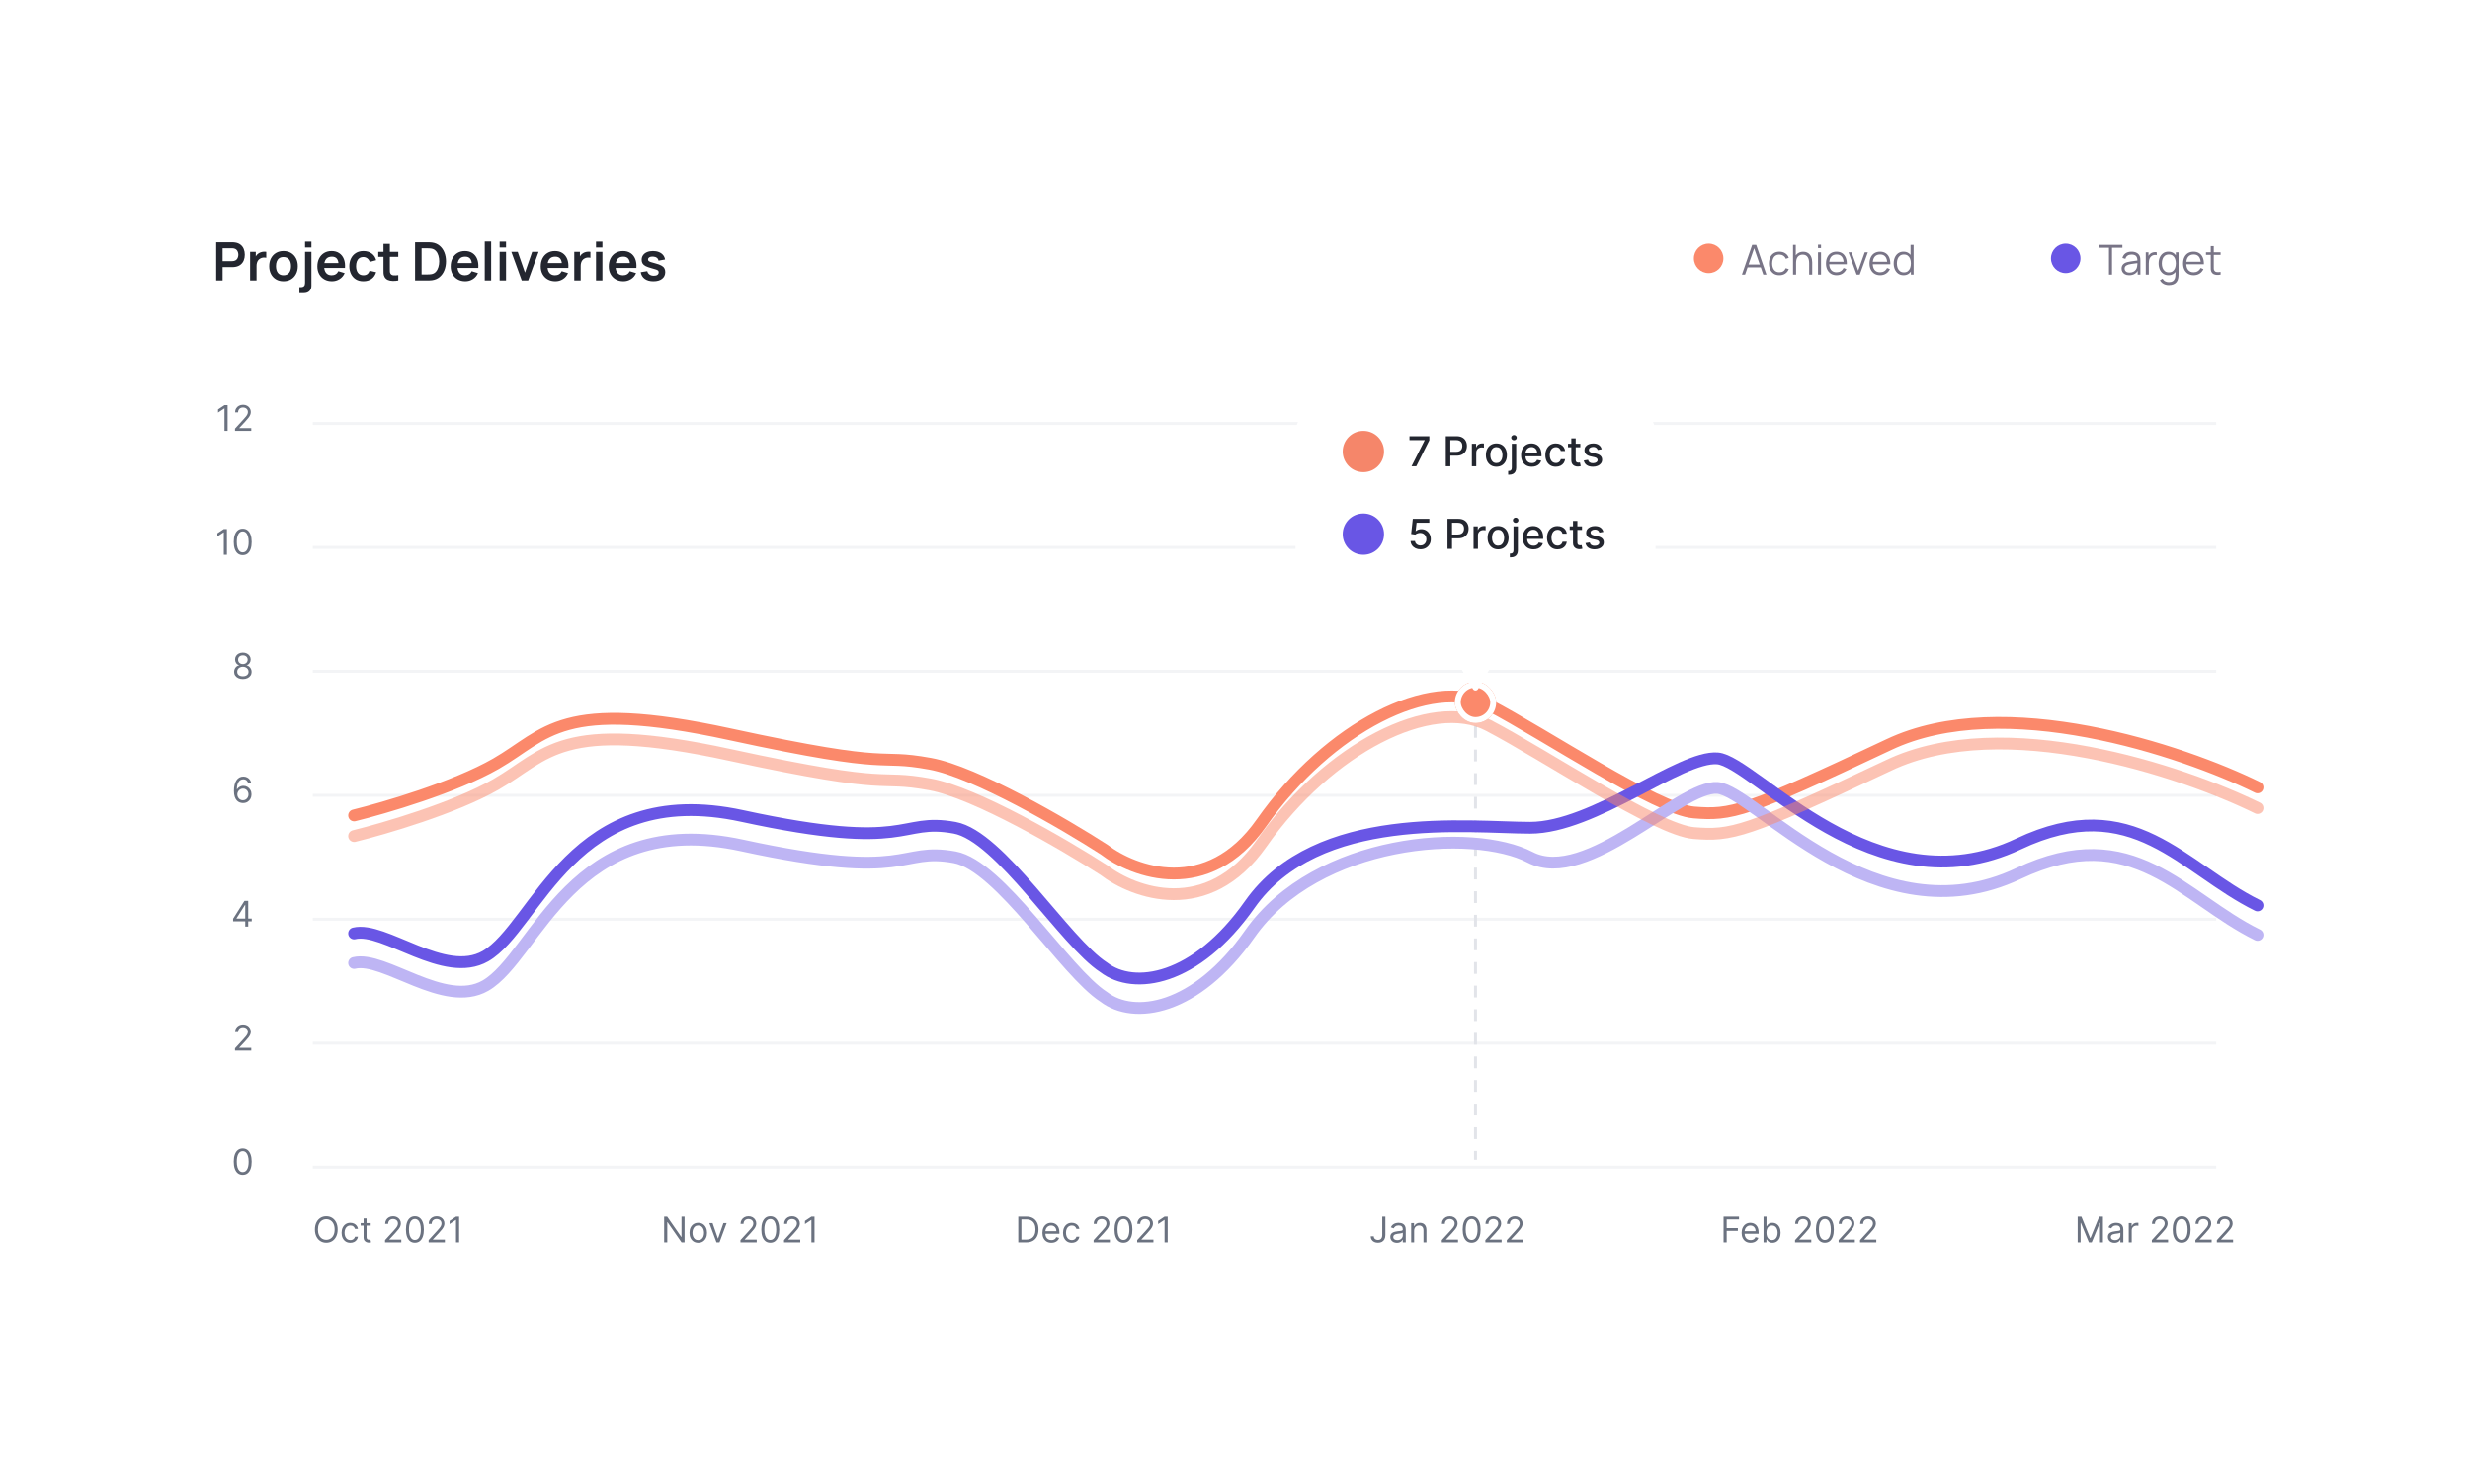 <svg width="837" height="503" viewBox="0 0 837 503" fill="none" xmlns="http://www.w3.org/2000/svg">
<g filter="url(#filter0_d_2_72)">
<rect x="48" y="44" width="741" height="407" rx="10" fill="white"/>
</g>
<circle cx="579" cy="87.5" r="5" fill="#FB896B"/>
<path d="M590.28 93L593.752 82.92H595.117L598.589 93H597.518L594.221 83.494H594.627L591.351 93H590.28ZM591.827 90.557V89.591H597.035V90.557H591.827ZM602.989 93.21C602.228 93.21 601.584 93.04 601.057 92.699C600.53 92.358 600.128 91.889 599.853 91.292C599.582 90.69 599.442 89.999 599.433 89.22C599.442 88.427 599.587 87.731 599.867 87.134C600.147 86.532 600.551 86.065 601.078 85.734C601.605 85.398 602.245 85.23 602.996 85.23C603.761 85.23 604.426 85.417 604.991 85.79C605.56 86.163 605.95 86.674 606.16 87.323L605.152 87.645C604.975 87.192 604.692 86.842 604.305 86.595C603.922 86.343 603.484 86.217 602.989 86.217C602.434 86.217 601.974 86.345 601.61 86.602C601.246 86.854 600.975 87.206 600.798 87.659C600.621 88.112 600.53 88.632 600.525 89.22C600.534 90.125 600.744 90.853 601.155 91.404C601.566 91.95 602.177 92.223 602.989 92.223C603.502 92.223 603.939 92.106 604.298 91.873C604.662 91.635 604.937 91.29 605.124 90.837L606.16 91.145C605.88 91.817 605.469 92.33 604.928 92.685C604.387 93.035 603.74 93.21 602.989 93.21ZM613.065 93V89.143C613.065 88.723 613.025 88.338 612.946 87.988C612.867 87.633 612.738 87.325 612.561 87.064C612.388 86.798 612.162 86.593 611.882 86.448C611.607 86.303 611.271 86.231 610.874 86.231C610.51 86.231 610.188 86.294 609.908 86.42C609.633 86.546 609.399 86.728 609.208 86.966C609.021 87.199 608.879 87.484 608.781 87.82C608.683 88.156 608.634 88.539 608.634 88.968L607.906 88.807C607.906 88.032 608.041 87.381 608.312 86.854C608.583 86.327 608.956 85.928 609.432 85.657C609.908 85.386 610.454 85.251 611.07 85.251C611.523 85.251 611.917 85.321 612.253 85.461C612.594 85.601 612.881 85.79 613.114 86.028C613.352 86.266 613.543 86.539 613.688 86.847C613.833 87.15 613.938 87.475 614.003 87.82C614.068 88.161 614.101 88.501 614.101 88.842V93H613.065ZM607.598 93V82.92H608.529V88.611H608.634V93H607.598ZM616.058 84.005V82.85H617.087V84.005H616.058ZM616.058 93V85.44H617.087V93H616.058ZM622.384 93.21C621.647 93.21 621.007 93.047 620.466 92.72C619.929 92.393 619.512 91.934 619.213 91.341C618.914 90.748 618.765 90.053 618.765 89.255C618.765 88.429 618.912 87.715 619.206 87.113C619.5 86.511 619.913 86.047 620.445 85.72C620.982 85.393 621.614 85.23 622.342 85.23C623.089 85.23 623.726 85.403 624.253 85.748C624.78 86.089 625.179 86.579 625.45 87.218C625.721 87.857 625.844 88.62 625.821 89.507H624.771V89.143C624.752 88.163 624.54 87.423 624.134 86.924C623.733 86.425 623.145 86.175 622.37 86.175C621.558 86.175 620.935 86.439 620.501 86.966C620.072 87.493 619.857 88.245 619.857 89.22C619.857 90.172 620.072 90.912 620.501 91.439C620.935 91.962 621.549 92.223 622.342 92.223C622.883 92.223 623.355 92.099 623.756 91.852C624.162 91.6 624.482 91.238 624.715 90.767L625.674 91.138C625.375 91.796 624.934 92.307 624.351 92.671C623.772 93.03 623.117 93.21 622.384 93.21ZM619.493 89.507V88.646H625.268V89.507H619.493ZM629.145 93L626.401 85.44H627.444L629.677 91.656L631.896 85.44H632.953L630.209 93H629.145ZM637.136 93.21C636.399 93.21 635.759 93.047 635.218 92.72C634.681 92.393 634.264 91.934 633.965 91.341C633.666 90.748 633.517 90.053 633.517 89.255C633.517 88.429 633.664 87.715 633.958 87.113C634.252 86.511 634.665 86.047 635.197 85.72C635.734 85.393 636.366 85.23 637.094 85.23C637.841 85.23 638.478 85.403 639.005 85.748C639.532 86.089 639.931 86.579 640.202 87.218C640.473 87.857 640.596 88.62 640.573 89.507H639.523V89.143C639.504 88.163 639.292 87.423 638.886 86.924C638.485 86.425 637.897 86.175 637.122 86.175C636.31 86.175 635.687 86.439 635.253 86.966C634.824 87.493 634.609 88.245 634.609 89.22C634.609 90.172 634.824 90.912 635.253 91.439C635.687 91.962 636.301 92.223 637.094 92.223C637.635 92.223 638.107 92.099 638.508 91.852C638.914 91.6 639.234 91.238 639.467 90.767L640.426 91.138C640.127 91.796 639.686 92.307 639.103 92.671C638.524 93.03 637.869 93.21 637.136 93.21ZM634.245 89.507V88.646H640.02V89.507H634.245ZM645.059 93.21C644.355 93.21 643.753 93.035 643.253 92.685C642.754 92.33 642.371 91.852 642.105 91.25C641.839 90.648 641.706 89.969 641.706 89.213C641.706 88.462 641.837 87.785 642.098 87.183C642.364 86.581 642.745 86.105 643.239 85.755C643.734 85.405 644.327 85.23 645.017 85.23C645.727 85.23 646.324 85.403 646.809 85.748C647.295 86.093 647.661 86.567 647.908 87.169C648.16 87.766 648.286 88.448 648.286 89.213C648.286 89.964 648.163 90.643 647.915 91.25C647.668 91.852 647.304 92.33 646.823 92.685C646.343 93.035 645.755 93.21 645.059 93.21ZM645.164 92.251C645.701 92.251 646.144 92.12 646.494 91.859C646.844 91.598 647.106 91.238 647.278 90.781C647.451 90.319 647.537 89.796 647.537 89.213C647.537 88.62 647.451 88.098 647.278 87.645C647.106 87.188 646.844 86.831 646.494 86.574C646.149 86.317 645.713 86.189 645.185 86.189C644.644 86.189 644.196 86.322 643.841 86.588C643.487 86.854 643.223 87.216 643.05 87.673C642.882 88.13 642.798 88.644 642.798 89.213C642.798 89.787 642.885 90.305 643.057 90.767C643.235 91.224 643.498 91.586 643.848 91.852C644.198 92.118 644.637 92.251 645.164 92.251ZM647.537 93V87.309H647.425V82.92H648.461V93H647.537Z" fill="#787486"/>
<circle cx="700" cy="87.5" r="5" fill="#6956E5"/>
<path d="M714.661 93V83.907H711.14V82.92H719.211V83.907H715.69V93H714.661ZM721.512 93.21C720.943 93.21 720.464 93.107 720.077 92.902C719.694 92.697 719.407 92.424 719.216 92.083C719.025 91.742 718.929 91.371 718.929 90.97C718.929 90.559 719.011 90.209 719.174 89.92C719.342 89.626 719.568 89.386 719.853 89.199C720.142 89.012 720.476 88.87 720.854 88.772C721.237 88.679 721.659 88.597 722.121 88.527C722.588 88.452 723.043 88.389 723.486 88.338C723.934 88.282 724.326 88.228 724.662 88.177L724.298 88.401C724.312 87.654 724.167 87.101 723.864 86.742C723.561 86.383 723.033 86.203 722.282 86.203C721.764 86.203 721.325 86.32 720.966 86.553C720.611 86.786 720.362 87.155 720.217 87.659L719.216 87.365C719.389 86.688 719.736 86.163 720.259 85.79C720.782 85.417 721.461 85.23 722.296 85.23C722.987 85.23 723.572 85.361 724.053 85.622C724.538 85.879 724.881 86.252 725.082 86.742C725.175 86.961 725.236 87.206 725.264 87.477C725.292 87.748 725.306 88.023 725.306 88.303V93H724.389V91.103L724.655 91.215C724.398 91.864 723.999 92.358 723.458 92.699C722.917 93.04 722.268 93.21 721.512 93.21ZM721.631 92.321C722.112 92.321 722.532 92.235 722.891 92.062C723.25 91.889 723.54 91.654 723.759 91.355C723.978 91.052 724.121 90.711 724.186 90.333C724.242 90.09 724.272 89.824 724.277 89.535C724.282 89.241 724.284 89.022 724.284 88.877L724.676 89.08C724.326 89.127 723.946 89.173 723.535 89.22C723.129 89.267 722.728 89.32 722.331 89.381C721.939 89.442 721.584 89.514 721.267 89.598C721.052 89.659 720.845 89.745 720.644 89.857C720.443 89.964 720.278 90.109 720.147 90.291C720.021 90.473 719.958 90.699 719.958 90.97C719.958 91.189 720.012 91.402 720.119 91.607C720.231 91.812 720.408 91.983 720.651 92.118C720.898 92.253 721.225 92.321 721.631 92.321ZM727.128 93V85.44H728.052V87.26L727.87 87.022C727.954 86.798 728.064 86.593 728.199 86.406C728.335 86.215 728.482 86.058 728.64 85.937C728.836 85.764 729.065 85.634 729.326 85.545C729.588 85.452 729.851 85.398 730.117 85.384C730.383 85.365 730.626 85.384 730.845 85.44V86.406C730.57 86.336 730.269 86.32 729.942 86.357C729.616 86.394 729.315 86.525 729.039 86.749C728.787 86.945 728.598 87.181 728.472 87.456C728.346 87.727 728.262 88.016 728.22 88.324C728.178 88.627 728.157 88.928 728.157 89.227V93H727.128ZM734.903 96.57C734.516 96.57 734.133 96.512 733.755 96.395C733.382 96.283 733.036 96.103 732.719 95.856C732.402 95.613 732.136 95.296 731.921 94.904L732.852 94.386C733.062 94.806 733.356 95.107 733.734 95.289C734.117 95.476 734.506 95.569 734.903 95.569C735.449 95.569 735.89 95.466 736.226 95.261C736.567 95.06 736.814 94.762 736.968 94.365C737.122 93.968 737.197 93.474 737.192 92.881V90.865H737.311V85.44H738.228V92.895C738.228 93.11 738.221 93.315 738.207 93.511C738.198 93.712 738.177 93.908 738.144 94.099C738.055 94.664 737.871 95.128 737.591 95.492C737.316 95.856 736.952 96.127 736.499 96.304C736.051 96.481 735.519 96.57 734.903 96.57ZM734.833 93.21C734.128 93.21 733.526 93.035 733.027 92.685C732.528 92.33 732.145 91.852 731.879 91.25C731.613 90.648 731.48 89.969 731.48 89.213C731.48 88.462 731.611 87.785 731.872 87.183C732.138 86.581 732.518 86.105 733.013 85.755C733.508 85.405 734.1 85.23 734.791 85.23C735.5 85.23 736.098 85.403 736.583 85.748C737.068 86.093 737.435 86.567 737.682 87.169C737.934 87.766 738.06 88.448 738.06 89.213C738.06 89.964 737.936 90.643 737.689 91.25C737.442 91.852 737.078 92.33 736.597 92.685C736.116 93.035 735.528 93.21 734.833 93.21ZM734.938 92.251C735.475 92.251 735.918 92.12 736.268 91.859C736.618 91.598 736.879 91.238 737.052 90.781C737.225 90.319 737.311 89.796 737.311 89.213C737.311 88.62 737.225 88.098 737.052 87.645C736.879 87.188 736.618 86.831 736.268 86.574C735.923 86.317 735.486 86.189 734.959 86.189C734.418 86.189 733.97 86.322 733.615 86.588C733.26 86.854 732.997 87.216 732.824 87.673C732.656 88.13 732.572 88.644 732.572 89.213C732.572 89.787 732.658 90.305 732.831 90.767C733.008 91.224 733.272 91.586 733.622 91.852C733.972 92.118 734.411 92.251 734.938 92.251ZM743.384 93.21C742.647 93.21 742.007 93.047 741.466 92.72C740.929 92.393 740.512 91.934 740.213 91.341C739.914 90.748 739.765 90.053 739.765 89.255C739.765 88.429 739.912 87.715 740.206 87.113C740.5 86.511 740.913 86.047 741.445 85.72C741.982 85.393 742.614 85.23 743.342 85.23C744.089 85.23 744.726 85.403 745.253 85.748C745.78 86.089 746.179 86.579 746.45 87.218C746.721 87.857 746.844 88.62 746.821 89.507H745.771V89.143C745.752 88.163 745.54 87.423 745.134 86.924C744.733 86.425 744.145 86.175 743.37 86.175C742.558 86.175 741.935 86.439 741.501 86.966C741.072 87.493 740.857 88.245 740.857 89.22C740.857 90.172 741.072 90.912 741.501 91.439C741.935 91.962 742.549 92.223 743.342 92.223C743.883 92.223 744.355 92.099 744.756 91.852C745.162 91.6 745.482 91.238 745.715 90.767L746.674 91.138C746.375 91.796 745.934 92.307 745.351 92.671C744.772 93.03 744.117 93.21 743.384 93.21ZM740.493 89.507V88.646H746.268V89.507H740.493ZM752.491 93C752.066 93.089 751.646 93.124 751.231 93.105C750.82 93.086 750.451 92.998 750.125 92.839C749.803 92.68 749.558 92.433 749.39 92.097C749.254 91.817 749.18 91.535 749.166 91.25C749.156 90.961 749.152 90.632 749.152 90.263V83.34H750.174V90.221C750.174 90.538 750.176 90.804 750.181 91.019C750.19 91.229 750.239 91.416 750.328 91.579C750.496 91.892 750.762 92.078 751.126 92.139C751.494 92.2 751.949 92.186 752.491 92.097V93ZM747.535 86.322V85.44H752.491V86.322H747.535Z" fill="#787486"/>
<path d="M73.26 95V82.04H78.615C78.741 82.04 78.903 82.046 79.101 82.058C79.299 82.064 79.482 82.082 79.65 82.112C80.4 82.226 81.018 82.475 81.504 82.859C81.996 83.243 82.359 83.729 82.593 84.317C82.833 84.899 82.953 85.547 82.953 86.261C82.953 86.969 82.833 87.617 82.593 88.205C82.353 88.787 81.987 89.27 81.495 89.654C81.009 90.038 80.394 90.287 79.65 90.401C79.482 90.425 79.296 90.443 79.092 90.455C78.894 90.467 78.735 90.473 78.615 90.473H75.429V95H73.26ZM75.429 88.448H78.525C78.645 88.448 78.78 88.442 78.93 88.43C79.08 88.418 79.218 88.394 79.344 88.358C79.704 88.268 79.986 88.109 80.19 87.881C80.4 87.653 80.547 87.395 80.631 87.107C80.721 86.819 80.766 86.537 80.766 86.261C80.766 85.985 80.721 85.703 80.631 85.415C80.547 85.121 80.4 84.86 80.19 84.632C79.986 84.404 79.704 84.245 79.344 84.155C79.218 84.119 79.08 84.098 78.93 84.092C78.78 84.08 78.645 84.074 78.525 84.074H75.429V88.448ZM84.756 95V85.28H86.673V87.647L86.439 87.341C86.559 87.017 86.718 86.723 86.916 86.459C87.12 86.189 87.363 85.967 87.645 85.793C87.885 85.631 88.149 85.505 88.437 85.415C88.731 85.319 89.031 85.262 89.337 85.244C89.643 85.22 89.94 85.232 90.228 85.28V87.305C89.94 87.221 89.607 87.194 89.229 87.224C88.857 87.254 88.521 87.359 88.221 87.539C87.921 87.701 87.675 87.908 87.483 88.16C87.297 88.412 87.159 88.7 87.069 89.024C86.979 89.342 86.934 89.687 86.934 90.059V95H84.756ZM96.063 95.27C95.091 95.27 94.242 95.051 93.516 94.613C92.79 94.175 92.226 93.572 91.824 92.804C91.428 92.03 91.23 91.142 91.23 90.14C91.23 89.12 91.434 88.226 91.842 87.458C92.25 86.69 92.817 86.09 93.543 85.658C94.269 85.226 95.109 85.01 96.063 85.01C97.041 85.01 97.893 85.229 98.619 85.667C99.345 86.105 99.909 86.711 100.311 87.485C100.713 88.253 100.914 89.138 100.914 90.14C100.914 91.148 100.71 92.039 100.302 92.813C99.9 93.581 99.336 94.184 98.61 94.622C97.884 95.054 97.035 95.27 96.063 95.27ZM96.063 93.236C96.927 93.236 97.569 92.948 97.989 92.372C98.409 91.796 98.619 91.052 98.619 90.14C98.619 89.198 98.406 88.448 97.98 87.89C97.554 87.326 96.915 87.044 96.063 87.044C95.481 87.044 95.001 87.176 94.623 87.44C94.251 87.698 93.975 88.061 93.795 88.529C93.615 88.991 93.525 89.528 93.525 90.14C93.525 91.082 93.738 91.835 94.164 92.399C94.596 92.957 95.229 93.236 96.063 93.236ZM101.457 99.32V97.286H101.916C102.444 97.286 102.819 97.163 103.041 96.917C103.263 96.671 103.374 96.308 103.374 95.828V85.28H105.534V96.8C105.534 97.586 105.303 98.201 104.841 98.645C104.385 99.095 103.749 99.32 102.933 99.32H101.457ZM103.374 83.804V81.815H105.534V83.804H103.374ZM112.501 95.27C111.517 95.27 110.653 95.057 109.909 94.631C109.165 94.205 108.583 93.614 108.163 92.858C107.749 92.102 107.542 91.232 107.542 90.248C107.542 89.186 107.746 88.265 108.154 87.485C108.562 86.699 109.129 86.09 109.855 85.658C110.581 85.226 111.421 85.01 112.375 85.01C113.383 85.01 114.238 85.247 114.94 85.721C115.648 86.189 116.173 86.852 116.515 87.71C116.857 88.568 116.986 89.579 116.902 90.743H114.751V89.951C114.745 88.895 114.559 88.124 114.193 87.638C113.827 87.152 113.251 86.909 112.465 86.909C111.577 86.909 110.917 87.185 110.485 87.737C110.053 88.283 109.837 89.084 109.837 90.14C109.837 91.124 110.053 91.886 110.485 92.426C110.917 92.966 111.547 93.236 112.375 93.236C112.909 93.236 113.368 93.119 113.752 92.885C114.142 92.645 114.442 92.3 114.652 91.85L116.794 92.498C116.422 93.374 115.846 94.055 115.066 94.541C114.292 95.027 113.437 95.27 112.501 95.27ZM109.153 90.743V89.105H115.84V90.743H109.153ZM123.131 95.27C122.129 95.27 121.274 95.048 120.566 94.604C119.858 94.154 119.315 93.542 118.937 92.768C118.565 91.994 118.376 91.118 118.37 90.14C118.376 89.144 118.571 88.262 118.955 87.494C119.345 86.72 119.897 86.114 120.611 85.676C121.325 85.232 122.174 85.01 123.158 85.01C124.262 85.01 125.195 85.289 125.957 85.847C126.725 86.399 127.226 87.155 127.46 88.115L125.3 88.7C125.132 88.178 124.853 87.773 124.463 87.485C124.073 87.191 123.629 87.044 123.131 87.044C122.567 87.044 122.102 87.179 121.736 87.449C121.37 87.713 121.1 88.079 120.926 88.547C120.752 89.015 120.665 89.546 120.665 90.14C120.665 91.064 120.872 91.811 121.286 92.381C121.7 92.951 122.315 93.236 123.131 93.236C123.707 93.236 124.16 93.104 124.49 92.84C124.826 92.576 125.078 92.195 125.246 91.697L127.46 92.192C127.16 93.182 126.635 93.944 125.885 94.478C125.135 95.006 124.217 95.27 123.131 95.27ZM134.961 95C134.319 95.12 133.689 95.171 133.071 95.153C132.459 95.141 131.91 95.03 131.424 94.82C130.938 94.604 130.569 94.265 130.317 93.803C130.095 93.383 129.978 92.954 129.966 92.516C129.954 92.078 129.948 91.583 129.948 91.031V82.58H132.108V90.905C132.108 91.295 132.111 91.637 132.117 91.931C132.129 92.225 132.192 92.465 132.306 92.651C132.522 93.011 132.867 93.212 133.341 93.254C133.815 93.296 134.355 93.272 134.961 93.182V95ZM128.184 86.981V85.28H134.961V86.981H128.184ZM140.655 95V82.04H144.786C144.894 82.04 145.107 82.043 145.425 82.049C145.749 82.055 146.061 82.076 146.361 82.112C147.387 82.244 148.254 82.61 148.962 83.21C149.676 83.804 150.216 84.563 150.582 85.487C150.948 86.411 151.131 87.422 151.131 88.52C151.131 89.618 150.948 90.629 150.582 91.553C150.216 92.477 149.676 93.239 148.962 93.839C148.254 94.433 147.387 94.796 146.361 94.928C146.067 94.964 145.758 94.985 145.434 94.991C145.11 94.997 144.894 95 144.786 95H140.655ZM142.86 92.957H144.786C144.966 92.957 145.194 92.951 145.47 92.939C145.752 92.927 146.001 92.9 146.217 92.858C146.829 92.744 147.327 92.471 147.711 92.039C148.095 91.607 148.377 91.082 148.557 90.464C148.743 89.846 148.836 89.198 148.836 88.52C148.836 87.818 148.743 87.158 148.557 86.54C148.371 85.922 148.083 85.403 147.693 84.983C147.309 84.563 146.817 84.296 146.217 84.182C146.001 84.134 145.752 84.107 145.47 84.101C145.194 84.089 144.966 84.083 144.786 84.083H142.86V92.957ZM157.677 95.27C156.693 95.27 155.829 95.057 155.085 94.631C154.341 94.205 153.759 93.614 153.339 92.858C152.925 92.102 152.718 91.232 152.718 90.248C152.718 89.186 152.922 88.265 153.33 87.485C153.738 86.699 154.305 86.09 155.031 85.658C155.757 85.226 156.597 85.01 157.551 85.01C158.559 85.01 159.414 85.247 160.116 85.721C160.824 86.189 161.349 86.852 161.691 87.71C162.033 88.568 162.162 89.579 162.078 90.743H159.927V89.951C159.921 88.895 159.735 88.124 159.369 87.638C159.003 87.152 158.427 86.909 157.641 86.909C156.753 86.909 156.093 87.185 155.661 87.737C155.229 88.283 155.013 89.084 155.013 90.14C155.013 91.124 155.229 91.886 155.661 92.426C156.093 92.966 156.723 93.236 157.551 93.236C158.085 93.236 158.544 93.119 158.928 92.885C159.318 92.645 159.618 92.3 159.828 91.85L161.97 92.498C161.598 93.374 161.022 94.055 160.242 94.541C159.468 95.027 158.613 95.27 157.677 95.27ZM154.329 90.743V89.105H161.016V90.743H154.329ZM164.266 95V81.77H166.435V95H164.266ZM169.311 83.804V81.815H171.48V83.804H169.311ZM169.311 95V85.28H171.48V95H169.311ZM176.804 95L173.276 85.28H175.445L177.893 92.327L180.332 85.28H182.51L178.982 95H176.804ZM188.193 95.27C187.209 95.27 186.345 95.057 185.601 94.631C184.857 94.205 184.275 93.614 183.855 92.858C183.441 92.102 183.234 91.232 183.234 90.248C183.234 89.186 183.438 88.265 183.846 87.485C184.254 86.699 184.821 86.09 185.547 85.658C186.273 85.226 187.113 85.01 188.067 85.01C189.075 85.01 189.93 85.247 190.632 85.721C191.34 86.189 191.865 86.852 192.207 87.71C192.549 88.568 192.678 89.579 192.594 90.743H190.443V89.951C190.437 88.895 190.251 88.124 189.885 87.638C189.519 87.152 188.943 86.909 188.157 86.909C187.269 86.909 186.609 87.185 186.177 87.737C185.745 88.283 185.529 89.084 185.529 90.14C185.529 91.124 185.745 91.886 186.177 92.426C186.609 92.966 187.239 93.236 188.067 93.236C188.601 93.236 189.06 93.119 189.444 92.885C189.834 92.645 190.134 92.3 190.344 91.85L192.486 92.498C192.114 93.374 191.538 94.055 190.758 94.541C189.984 95.027 189.129 95.27 188.193 95.27ZM184.845 90.743V89.105H191.532V90.743H184.845ZM194.602 95V85.28H196.519V87.647L196.285 87.341C196.405 87.017 196.564 86.723 196.762 86.459C196.966 86.189 197.209 85.967 197.491 85.793C197.731 85.631 197.995 85.505 198.283 85.415C198.577 85.319 198.877 85.262 199.183 85.244C199.489 85.22 199.786 85.232 200.074 85.28V87.305C199.786 87.221 199.453 87.194 199.075 87.224C198.703 87.254 198.367 87.359 198.067 87.539C197.767 87.701 197.521 87.908 197.329 88.16C197.143 88.412 197.005 88.7 196.915 89.024C196.825 89.342 196.78 89.687 196.78 90.059V95H194.602ZM201.971 83.804V81.815H204.14V83.804H201.971ZM201.971 95V85.28H204.14V95H201.971ZM211.255 95.27C210.271 95.27 209.407 95.057 208.663 94.631C207.919 94.205 207.337 93.614 206.917 92.858C206.503 92.102 206.296 91.232 206.296 90.248C206.296 89.186 206.5 88.265 206.908 87.485C207.316 86.699 207.883 86.09 208.609 85.658C209.335 85.226 210.175 85.01 211.129 85.01C212.137 85.01 212.992 85.247 213.694 85.721C214.402 86.189 214.927 86.852 215.269 87.71C215.611 88.568 215.74 89.579 215.656 90.743H213.505V89.951C213.499 88.895 213.313 88.124 212.947 87.638C212.581 87.152 212.005 86.909 211.219 86.909C210.331 86.909 209.671 87.185 209.239 87.737C208.807 88.283 208.591 89.084 208.591 90.14C208.591 91.124 208.807 91.886 209.239 92.426C209.671 92.966 210.301 93.236 211.129 93.236C211.663 93.236 212.122 93.119 212.506 92.885C212.896 92.645 213.196 92.3 213.406 91.85L215.548 92.498C215.176 93.374 214.6 94.055 213.82 94.541C213.046 95.027 212.191 95.27 211.255 95.27ZM207.907 90.743V89.105H214.594V90.743H207.907ZM221.417 95.27C220.217 95.27 219.242 95 218.492 94.46C217.742 93.92 217.286 93.161 217.124 92.183L219.338 91.841C219.452 92.321 219.704 92.699 220.094 92.975C220.484 93.251 220.976 93.389 221.57 93.389C222.092 93.389 222.494 93.287 222.776 93.083C223.064 92.873 223.208 92.588 223.208 92.228C223.208 92.006 223.154 91.829 223.046 91.697C222.944 91.559 222.716 91.427 222.362 91.301C222.008 91.175 221.465 91.016 220.733 90.824C219.917 90.608 219.269 90.377 218.789 90.131C218.309 89.879 217.964 89.582 217.754 89.24C217.544 88.898 217.439 88.484 217.439 87.998C217.439 87.392 217.598 86.864 217.916 86.414C218.234 85.964 218.678 85.619 219.248 85.379C219.818 85.133 220.49 85.01 221.264 85.01C222.02 85.01 222.689 85.127 223.271 85.361C223.859 85.595 224.333 85.928 224.693 86.36C225.053 86.792 225.275 87.299 225.359 87.881L223.145 88.277C223.091 87.863 222.902 87.536 222.578 87.296C222.26 87.056 221.834 86.921 221.3 86.891C220.79 86.861 220.379 86.939 220.067 87.125C219.755 87.305 219.599 87.56 219.599 87.89C219.599 88.076 219.662 88.235 219.788 88.367C219.914 88.499 220.166 88.631 220.544 88.763C220.928 88.895 221.498 89.057 222.254 89.249C223.028 89.447 223.646 89.675 224.108 89.933C224.576 90.185 224.912 90.488 225.116 90.842C225.326 91.196 225.431 91.625 225.431 92.129C225.431 93.107 225.074 93.875 224.36 94.433C223.652 94.991 222.671 95.27 221.417 95.27Z" fill="#23262F"/>
<path d="M77.128 137.273V146H76.071V138.381H76.02L73.889 139.795V138.722L76.071 137.273H77.128ZM79.638 146V145.233L82.519 142.08C82.856 141.71 83.135 141.389 83.354 141.116C83.572 140.841 83.734 140.582 83.84 140.341C83.947 140.097 84.001 139.841 84.001 139.574C84.001 139.267 83.928 139.001 83.78 138.777C83.635 138.553 83.436 138.379 83.183 138.257C82.93 138.135 82.646 138.074 82.331 138.074C81.996 138.074 81.703 138.143 81.453 138.283C81.206 138.419 81.014 138.611 80.878 138.858C80.744 139.105 80.678 139.395 80.678 139.727H79.672C79.672 139.216 79.79 138.767 80.026 138.381C80.261 137.994 80.582 137.693 80.989 137.477C81.398 137.261 81.856 137.153 82.365 137.153C82.876 137.153 83.329 137.261 83.724 137.477C84.119 137.693 84.429 137.984 84.653 138.351C84.878 138.717 84.99 139.125 84.99 139.574C84.99 139.895 84.932 140.209 84.815 140.516C84.702 140.82 84.503 141.159 84.219 141.534C83.938 141.906 83.547 142.361 83.047 142.898L81.087 144.994V145.062H85.144V146H79.638Z" fill="#6B7280"/>
<path d="M76.894 179.273V188H75.837V180.381H75.785L73.655 181.795V180.722L75.837 179.273H76.894ZM82.25 188.119C81.608 188.119 81.061 187.945 80.609 187.595C80.158 187.243 79.812 186.733 79.574 186.065C79.335 185.395 79.216 184.585 79.216 183.636C79.216 182.693 79.335 181.888 79.574 181.22C79.815 180.55 80.162 180.038 80.614 179.686C81.068 179.331 81.614 179.153 82.25 179.153C82.886 179.153 83.43 179.331 83.882 179.686C84.337 180.038 84.683 180.55 84.922 181.22C85.163 181.888 85.284 182.693 85.284 183.636C85.284 184.585 85.165 185.395 84.926 186.065C84.688 186.733 84.342 187.243 83.891 187.595C83.439 187.945 82.892 188.119 82.25 188.119ZM82.25 187.182C82.886 187.182 83.381 186.875 83.733 186.261C84.085 185.648 84.261 184.773 84.261 183.636C84.261 182.881 84.18 182.237 84.019 181.706C83.859 181.175 83.629 180.77 83.328 180.491C83.03 180.213 82.671 180.074 82.25 180.074C81.619 180.074 81.126 180.385 80.771 181.007C80.416 181.626 80.239 182.503 80.239 183.636C80.239 184.392 80.318 185.034 80.477 185.562C80.636 186.091 80.865 186.493 81.163 186.768C81.465 187.044 81.827 187.182 82.25 187.182Z" fill="#6B7280"/>
<path d="M82.304 230.119C81.719 230.119 81.202 230.016 80.753 229.808C80.307 229.598 79.959 229.31 79.709 228.943C79.459 228.574 79.336 228.153 79.338 227.682C79.336 227.312 79.408 226.972 79.556 226.659C79.704 226.344 79.905 226.081 80.161 225.871C80.419 225.658 80.708 225.523 81.026 225.466V225.415C80.608 225.307 80.276 225.072 80.029 224.712C79.782 224.348 79.659 223.935 79.662 223.472C79.659 223.028 79.772 222.632 79.999 222.283C80.226 221.933 80.539 221.658 80.936 221.456C81.337 221.254 81.793 221.153 82.304 221.153C82.81 221.153 83.262 221.254 83.659 221.456C84.057 221.658 84.37 221.933 84.597 222.283C84.827 222.632 84.944 223.028 84.946 223.472C84.944 223.935 84.817 224.348 84.567 224.712C84.32 225.072 83.992 225.307 83.583 225.415V225.466C83.898 225.523 84.182 225.658 84.435 225.871C84.688 226.081 84.89 226.344 85.04 226.659C85.191 226.972 85.267 227.312 85.27 227.682C85.267 228.153 85.14 228.574 84.887 228.943C84.637 229.31 84.289 229.598 83.843 229.808C83.4 230.016 82.887 230.119 82.304 230.119ZM82.304 229.182C82.699 229.182 83.04 229.118 83.327 228.99C83.614 228.862 83.836 228.682 83.992 228.449C84.148 228.216 84.228 227.943 84.231 227.631C84.228 227.301 84.142 227.01 83.975 226.757C83.807 226.504 83.579 226.305 83.289 226.161C83.002 226.016 82.674 225.943 82.304 225.943C81.932 225.943 81.6 226.016 81.307 226.161C81.017 226.305 80.789 226.504 80.621 226.757C80.456 227.01 80.375 227.301 80.378 227.631C80.375 227.943 80.451 228.216 80.604 228.449C80.76 228.682 80.983 228.862 81.273 228.99C81.563 229.118 81.907 229.182 82.304 229.182ZM82.304 225.04C82.617 225.04 82.894 224.977 83.135 224.852C83.38 224.727 83.571 224.553 83.711 224.328C83.85 224.104 83.921 223.841 83.924 223.54C83.921 223.244 83.851 222.987 83.715 222.768C83.579 222.547 83.39 222.376 83.148 222.257C82.907 222.135 82.625 222.074 82.304 222.074C81.978 222.074 81.692 222.135 81.448 222.257C81.204 222.376 81.015 222.547 80.881 222.768C80.748 222.987 80.682 223.244 80.685 223.54C80.682 223.841 80.749 224.104 80.885 224.328C81.025 224.553 81.216 224.727 81.461 224.852C81.705 224.977 81.986 225.04 82.304 225.04Z" fill="#6B7280"/>
<path d="M82.313 272.119C81.955 272.114 81.597 272.045 81.239 271.915C80.881 271.784 80.554 271.564 80.259 271.254C79.963 270.942 79.726 270.52 79.547 269.989C79.368 269.455 79.279 268.784 79.279 267.977C79.279 267.205 79.351 266.52 79.496 265.923C79.641 265.324 79.851 264.82 80.127 264.411C80.402 263.999 80.735 263.686 81.124 263.473C81.516 263.26 81.958 263.153 82.449 263.153C82.938 263.153 83.373 263.251 83.753 263.447C84.137 263.641 84.449 263.911 84.691 264.257C84.932 264.604 85.088 265.003 85.159 265.455H84.12C84.023 265.062 83.836 264.737 83.557 264.479C83.279 264.22 82.909 264.091 82.449 264.091C81.773 264.091 81.24 264.385 80.851 264.973C80.465 265.561 80.27 266.386 80.267 267.449H80.336C80.495 267.207 80.684 267.001 80.902 266.831C81.124 266.658 81.368 266.524 81.635 266.43C81.902 266.337 82.185 266.29 82.483 266.29C82.983 266.29 83.441 266.415 83.856 266.665C84.27 266.912 84.603 267.254 84.853 267.692C85.103 268.126 85.228 268.625 85.228 269.188C85.228 269.727 85.107 270.222 84.865 270.67C84.624 271.116 84.284 271.472 83.847 271.736C83.412 271.997 82.901 272.125 82.313 272.119ZM82.313 271.182C82.671 271.182 82.992 271.092 83.276 270.913C83.563 270.734 83.789 270.494 83.954 270.193C84.121 269.892 84.205 269.557 84.205 269.188C84.205 268.827 84.124 268.499 83.962 268.203C83.803 267.905 83.583 267.668 83.302 267.491C83.023 267.315 82.705 267.227 82.347 267.227C82.077 267.227 81.826 267.281 81.593 267.389C81.36 267.494 81.155 267.639 80.979 267.824C80.806 268.009 80.669 268.22 80.57 268.459C80.471 268.695 80.421 268.943 80.421 269.205C80.421 269.551 80.502 269.875 80.664 270.176C80.829 270.477 81.053 270.72 81.337 270.905C81.624 271.089 81.949 271.182 82.313 271.182Z" fill="#6B7280"/>
<path d="M79 312.21V311.341L82.835 305.273H83.466V306.619H83.039L80.142 311.205V311.273H85.306V312.21H79ZM83.108 314V311.946V311.541V305.273H84.113V314H83.108Z" fill="#6B7280"/>
<path d="M79.638 356V355.233L82.519 352.08C82.856 351.71 83.135 351.389 83.354 351.116C83.572 350.841 83.734 350.582 83.84 350.341C83.947 350.097 84.001 349.841 84.001 349.574C84.001 349.267 83.928 349.001 83.78 348.777C83.635 348.553 83.436 348.379 83.183 348.257C82.93 348.135 82.646 348.074 82.331 348.074C81.996 348.074 81.703 348.143 81.453 348.283C81.206 348.419 81.014 348.611 80.878 348.858C80.744 349.105 80.678 349.395 80.678 349.727H79.672C79.672 349.216 79.79 348.767 80.026 348.381C80.261 347.994 80.582 347.693 80.989 347.477C81.398 347.261 81.856 347.153 82.365 347.153C82.876 347.153 83.329 347.261 83.724 347.477C84.119 347.693 84.429 347.984 84.653 348.351C84.878 348.717 84.99 349.125 84.99 349.574C84.99 349.895 84.932 350.209 84.815 350.516C84.702 350.82 84.503 351.159 84.219 351.534C83.938 351.906 83.547 352.361 83.047 352.898L81.087 354.994V355.062H85.144V356H79.638Z" fill="#6B7280"/>
<path d="M82.25 398.119C81.608 398.119 81.061 397.945 80.609 397.595C80.158 397.243 79.812 396.733 79.574 396.065C79.335 395.395 79.216 394.585 79.216 393.636C79.216 392.693 79.335 391.888 79.574 391.22C79.815 390.55 80.162 390.038 80.614 389.686C81.068 389.331 81.614 389.153 82.25 389.153C82.886 389.153 83.43 389.331 83.882 389.686C84.337 390.038 84.683 390.55 84.922 391.22C85.163 391.888 85.284 392.693 85.284 393.636C85.284 394.585 85.165 395.395 84.926 396.065C84.688 396.733 84.342 397.243 83.891 397.595C83.439 397.945 82.892 398.119 82.25 398.119ZM82.25 397.182C82.886 397.182 83.381 396.875 83.733 396.261C84.085 395.648 84.261 394.773 84.261 393.636C84.261 392.881 84.18 392.237 84.019 391.706C83.859 391.175 83.629 390.77 83.328 390.491C83.03 390.213 82.671 390.074 82.25 390.074C81.619 390.074 81.126 390.385 80.771 391.007C80.416 391.626 80.239 392.503 80.239 393.636C80.239 394.392 80.318 395.034 80.477 395.562C80.636 396.091 80.865 396.493 81.163 396.768C81.465 397.044 81.827 397.182 82.25 397.182Z" fill="#6B7280"/>
<line x1="106" y1="143.5" x2="751" y2="143.5" stroke="#F3F4F6"/>
<line x1="106" y1="185.5" x2="751" y2="185.5" stroke="#F3F4F6"/>
<line x1="106" y1="227.5" x2="751" y2="227.5" stroke="#F3F4F6"/>
<line x1="106" y1="269.5" x2="751" y2="269.5" stroke="#F3F4F6"/>
<line x1="106" y1="311.5" x2="751" y2="311.5" stroke="#F3F4F6"/>
<line x1="106" y1="353.5" x2="751" y2="353.5" stroke="#F3F4F6"/>
<line x1="106" y1="395.5" x2="751" y2="395.5" stroke="#F3F4F6"/>
<path d="M500 246V393" stroke="#E2E4E9" stroke-dasharray="4 4"/>
<path d="M114.42 416.636C114.42 417.557 114.254 418.352 113.922 419.023C113.589 419.693 113.134 420.21 112.554 420.574C111.974 420.938 111.313 421.119 110.568 421.119C109.824 421.119 109.162 420.938 108.582 420.574C108.003 420.21 107.547 419.693 107.214 419.023C106.882 418.352 106.716 417.557 106.716 416.636C106.716 415.716 106.882 414.92 107.214 414.25C107.547 413.58 108.003 413.062 108.582 412.699C109.162 412.335 109.824 412.153 110.568 412.153C111.313 412.153 111.974 412.335 112.554 412.699C113.134 413.062 113.589 413.58 113.922 414.25C114.254 414.92 114.42 415.716 114.42 416.636ZM113.398 416.636C113.398 415.881 113.271 415.243 113.018 414.723C112.768 414.203 112.429 413.81 112 413.543C111.574 413.276 111.097 413.142 110.568 413.142C110.04 413.142 109.561 413.276 109.132 413.543C108.706 413.81 108.366 414.203 108.114 414.723C107.864 415.243 107.739 415.881 107.739 416.636C107.739 417.392 107.864 418.03 108.114 418.55C108.366 419.07 108.706 419.463 109.132 419.73C109.561 419.997 110.04 420.131 110.568 420.131C111.097 420.131 111.574 419.997 112 419.73C112.429 419.463 112.768 419.07 113.018 418.55C113.271 418.03 113.398 417.392 113.398 416.636ZM118.72 421.136C118.107 421.136 117.578 420.991 117.135 420.702C116.692 420.412 116.351 420.013 116.112 419.504C115.874 418.996 115.754 418.415 115.754 417.761C115.754 417.097 115.876 416.51 116.121 416.001C116.368 415.49 116.712 415.091 117.152 414.804C117.595 414.514 118.112 414.369 118.703 414.369C119.163 414.369 119.578 414.455 119.947 414.625C120.317 414.795 120.619 415.034 120.855 415.341C121.091 415.648 121.237 416.006 121.294 416.415H120.288C120.212 416.116 120.041 415.852 119.777 415.622C119.516 415.389 119.163 415.273 118.72 415.273C118.328 415.273 117.984 415.375 117.689 415.58C117.396 415.781 117.168 416.067 117.003 416.436C116.841 416.803 116.76 417.233 116.76 417.727C116.76 418.233 116.839 418.673 116.999 419.048C117.161 419.423 117.388 419.714 117.68 419.922C117.976 420.129 118.322 420.233 118.72 420.233C118.982 420.233 119.219 420.188 119.432 420.097C119.645 420.006 119.825 419.875 119.973 419.705C120.121 419.534 120.226 419.33 120.288 419.091H121.294C121.237 419.477 121.097 419.825 120.872 420.135C120.651 420.442 120.357 420.686 119.99 420.868C119.626 421.047 119.203 421.136 118.72 421.136ZM125.611 414.455V415.307H122.219V414.455H125.611ZM123.207 412.886H124.213V419.125C124.213 419.409 124.254 419.622 124.337 419.764C124.422 419.903 124.53 419.997 124.661 420.045C124.794 420.091 124.935 420.114 125.082 420.114C125.193 420.114 125.284 420.108 125.355 420.097C125.426 420.082 125.483 420.071 125.526 420.062L125.73 420.966C125.662 420.991 125.567 421.017 125.445 421.043C125.322 421.071 125.168 421.085 124.98 421.085C124.696 421.085 124.418 421.024 124.145 420.902C123.875 420.78 123.651 420.594 123.472 420.344C123.295 420.094 123.207 419.778 123.207 419.398V412.886ZM130.482 421V420.233L133.362 417.08C133.7 416.71 133.979 416.389 134.197 416.116C134.416 415.841 134.578 415.582 134.683 415.341C134.791 415.097 134.845 414.841 134.845 414.574C134.845 414.267 134.771 414.001 134.624 413.777C134.479 413.553 134.28 413.379 134.027 413.257C133.774 413.135 133.49 413.074 133.175 413.074C132.839 413.074 132.547 413.143 132.297 413.283C132.05 413.419 131.858 413.611 131.722 413.858C131.588 414.105 131.521 414.395 131.521 414.727H130.516C130.516 414.216 130.634 413.767 130.869 413.381C131.105 412.994 131.426 412.693 131.832 412.477C132.241 412.261 132.7 412.153 133.209 412.153C133.72 412.153 134.173 412.261 134.568 412.477C134.963 412.693 135.273 412.984 135.497 413.351C135.722 413.717 135.834 414.125 135.834 414.574C135.834 414.895 135.776 415.209 135.659 415.516C135.545 415.82 135.347 416.159 135.062 416.534C134.781 416.906 134.391 417.361 133.891 417.898L131.93 419.994V420.062H135.987V421H130.482ZM140.594 421.119C139.952 421.119 139.405 420.945 138.953 420.595C138.501 420.243 138.156 419.733 137.918 419.065C137.679 418.395 137.56 417.585 137.56 416.636C137.56 415.693 137.679 414.888 137.918 414.22C138.159 413.55 138.506 413.038 138.957 412.686C139.412 412.331 139.957 412.153 140.594 412.153C141.23 412.153 141.774 412.331 142.226 412.686C142.68 413.038 143.027 413.55 143.266 414.22C143.507 414.888 143.628 415.693 143.628 416.636C143.628 417.585 143.509 418.395 143.27 419.065C143.031 419.733 142.686 420.243 142.234 420.595C141.783 420.945 141.236 421.119 140.594 421.119ZM140.594 420.182C141.23 420.182 141.724 419.875 142.077 419.261C142.429 418.648 142.605 417.773 142.605 416.636C142.605 415.881 142.524 415.237 142.362 414.706C142.203 414.175 141.973 413.77 141.672 413.491C141.374 413.213 141.014 413.074 140.594 413.074C139.963 413.074 139.47 413.385 139.115 414.007C138.76 414.626 138.582 415.503 138.582 416.636C138.582 417.392 138.662 418.034 138.821 418.562C138.98 419.091 139.209 419.493 139.507 419.768C139.808 420.044 140.17 420.182 140.594 420.182ZM145.247 421V420.233L148.128 417.08C148.466 416.71 148.744 416.389 148.963 416.116C149.182 415.841 149.344 415.582 149.449 415.341C149.557 415.097 149.611 414.841 149.611 414.574C149.611 414.267 149.537 414.001 149.389 413.777C149.244 413.553 149.045 413.379 148.793 413.257C148.54 413.135 148.256 413.074 147.94 413.074C147.605 413.074 147.312 413.143 147.062 413.283C146.815 413.419 146.624 413.611 146.487 413.858C146.354 414.105 146.287 414.395 146.287 414.727H145.281C145.281 414.216 145.399 413.767 145.635 413.381C145.871 412.994 146.192 412.693 146.598 412.477C147.007 412.261 147.466 412.153 147.974 412.153C148.486 412.153 148.939 412.261 149.334 412.477C149.729 412.693 150.038 412.984 150.263 413.351C150.487 413.717 150.599 414.125 150.599 414.574C150.599 414.895 150.541 415.209 150.425 415.516C150.311 415.82 150.112 416.159 149.828 416.534C149.547 416.906 149.156 417.361 148.656 417.898L146.696 419.994V420.062H150.753V421H145.247ZM155.581 412.273V421H154.524V413.381H154.473L152.342 414.795V413.722L154.524 412.273H155.581Z" fill="#6B7280"/>
<path d="M231.977 412.273V421H230.955L226.199 414.148H226.114V421H225.057V412.273H226.08L230.852 419.142H230.938V412.273H231.977ZM236.615 421.136C236.024 421.136 235.505 420.996 235.059 420.714C234.616 420.433 234.27 420.04 234.02 419.534C233.772 419.028 233.649 418.437 233.649 417.761C233.649 417.08 233.772 416.484 234.02 415.976C234.27 415.467 234.616 415.072 235.059 414.791C235.505 414.51 236.024 414.369 236.615 414.369C237.206 414.369 237.723 414.51 238.166 414.791C238.612 415.072 238.958 415.467 239.206 415.976C239.456 416.484 239.581 417.08 239.581 417.761C239.581 418.437 239.456 419.028 239.206 419.534C238.958 420.04 238.612 420.433 238.166 420.714C237.723 420.996 237.206 421.136 236.615 421.136ZM236.615 420.233C237.064 420.233 237.433 420.118 237.723 419.888C238.012 419.658 238.227 419.355 238.366 418.98C238.505 418.605 238.575 418.199 238.575 417.761C238.575 417.324 238.505 416.916 238.366 416.538C238.227 416.161 238.012 415.855 237.723 415.622C237.433 415.389 237.064 415.273 236.615 415.273C236.166 415.273 235.797 415.389 235.507 415.622C235.217 415.855 235.002 416.161 234.863 416.538C234.724 416.916 234.654 417.324 234.654 417.761C234.654 418.199 234.724 418.605 234.863 418.98C235.002 419.355 235.217 419.658 235.507 419.888C235.797 420.118 236.166 420.233 236.615 420.233ZM246.234 414.455L243.813 421H242.79L240.37 414.455H241.461L243.268 419.67H243.336L245.143 414.455H246.234ZM250.919 421V420.233L253.8 417.08C254.138 416.71 254.416 416.389 254.635 416.116C254.854 415.841 255.016 415.582 255.121 415.341C255.229 415.097 255.283 414.841 255.283 414.574C255.283 414.267 255.209 414.001 255.061 413.777C254.916 413.553 254.717 413.379 254.464 413.257C254.212 413.135 253.928 413.074 253.612 413.074C253.277 413.074 252.984 413.143 252.734 413.283C252.487 413.419 252.295 413.611 252.159 413.858C252.026 414.105 251.959 414.395 251.959 414.727H250.953C250.953 414.216 251.071 413.767 251.307 413.381C251.543 412.994 251.864 412.693 252.27 412.477C252.679 412.261 253.138 412.153 253.646 412.153C254.158 412.153 254.611 412.261 255.006 412.477C255.401 412.693 255.71 412.984 255.935 413.351C256.159 413.717 256.271 414.125 256.271 414.574C256.271 414.895 256.213 415.209 256.097 415.516C255.983 415.82 255.784 416.159 255.5 416.534C255.219 416.906 254.828 417.361 254.328 417.898L252.368 419.994V420.062H256.425V421H250.919ZM261.031 421.119C260.389 421.119 259.842 420.945 259.391 420.595C258.939 420.243 258.594 419.733 258.355 419.065C258.116 418.395 257.997 417.585 257.997 416.636C257.997 415.693 258.116 414.888 258.355 414.22C258.597 413.55 258.943 413.038 259.395 412.686C259.849 412.331 260.395 412.153 261.031 412.153C261.668 412.153 262.212 412.331 262.663 412.686C263.118 413.038 263.464 413.55 263.703 414.22C263.945 414.888 264.065 415.693 264.065 416.636C264.065 417.585 263.946 418.395 263.707 419.065C263.469 419.733 263.124 420.243 262.672 420.595C262.22 420.945 261.673 421.119 261.031 421.119ZM261.031 420.182C261.668 420.182 262.162 419.875 262.514 419.261C262.866 418.648 263.043 417.773 263.043 416.636C263.043 415.881 262.962 415.237 262.8 414.706C262.641 414.175 262.411 413.77 262.109 413.491C261.811 413.213 261.452 413.074 261.031 413.074C260.401 413.074 259.908 413.385 259.553 414.007C259.197 414.626 259.02 415.503 259.02 416.636C259.02 417.392 259.099 418.034 259.259 418.562C259.418 419.091 259.646 419.493 259.945 419.768C260.246 420.044 260.608 420.182 261.031 420.182ZM265.685 421V420.233L268.565 417.08C268.903 416.71 269.182 416.389 269.401 416.116C269.619 415.841 269.781 415.582 269.886 415.341C269.994 415.097 270.048 414.841 270.048 414.574C270.048 414.267 269.974 414.001 269.827 413.777C269.682 413.553 269.483 413.379 269.23 413.257C268.977 413.135 268.693 413.074 268.378 413.074C268.043 413.074 267.75 413.143 267.5 413.283C267.253 413.419 267.061 413.611 266.925 413.858C266.791 414.105 266.724 414.395 266.724 414.727H265.719C265.719 414.216 265.837 413.767 266.072 413.381C266.308 412.994 266.629 412.693 267.036 412.477C267.445 412.261 267.903 412.153 268.412 412.153C268.923 412.153 269.376 412.261 269.771 412.477C270.166 412.693 270.476 412.984 270.7 413.351C270.925 413.717 271.037 414.125 271.037 414.574C271.037 414.895 270.979 415.209 270.862 415.516C270.749 415.82 270.55 416.159 270.266 416.534C269.984 416.906 269.594 417.361 269.094 417.898L267.134 419.994V420.062H271.19V421H265.685ZM276.018 412.273V421H274.962V413.381H274.911L272.78 414.795V413.722L274.962 412.273H276.018Z" fill="#6B7280"/>
<path d="M347.75 421H345.057V412.273H347.869C348.716 412.273 349.44 412.447 350.043 412.797C350.645 413.143 351.107 413.642 351.428 414.293C351.749 414.94 351.909 415.716 351.909 416.619C351.909 417.528 351.747 418.311 351.423 418.967C351.099 419.621 350.628 420.124 350.009 420.476C349.389 420.825 348.636 421 347.75 421ZM346.114 420.062H347.682C348.403 420.062 349.001 419.923 349.476 419.645C349.95 419.366 350.304 418.97 350.537 418.456C350.77 417.942 350.886 417.33 350.886 416.619C350.886 415.915 350.771 415.308 350.541 414.8C350.311 414.288 349.967 413.896 349.51 413.624C349.053 413.348 348.483 413.21 347.801 413.21H346.114V420.062ZM356.29 421.136C355.659 421.136 355.115 420.997 354.658 420.719C354.203 420.438 353.852 420.045 353.605 419.543C353.361 419.037 353.239 418.449 353.239 417.778C353.239 417.108 353.361 416.517 353.605 416.006C353.852 415.491 354.196 415.091 354.636 414.804C355.08 414.514 355.597 414.369 356.188 414.369C356.528 414.369 356.865 414.426 357.197 414.54C357.53 414.653 357.832 414.838 358.105 415.094C358.378 415.347 358.595 415.682 358.757 416.099C358.919 416.517 359 417.031 359 417.642V418.068H353.955V417.199H357.977C357.977 416.83 357.903 416.5 357.756 416.21C357.611 415.92 357.403 415.692 357.134 415.524C356.866 415.357 356.551 415.273 356.188 415.273C355.787 415.273 355.44 415.372 355.148 415.571C354.858 415.767 354.635 416.023 354.479 416.338C354.322 416.653 354.244 416.991 354.244 417.352V417.932C354.244 418.426 354.33 418.845 354.5 419.189C354.673 419.53 354.913 419.79 355.22 419.969C355.527 420.145 355.884 420.233 356.29 420.233C356.554 420.233 356.793 420.196 357.006 420.122C357.222 420.045 357.408 419.932 357.564 419.781C357.72 419.628 357.841 419.437 357.926 419.21L358.898 419.483C358.795 419.812 358.624 420.102 358.382 420.352C358.141 420.599 357.842 420.793 357.487 420.932C357.132 421.068 356.733 421.136 356.29 421.136ZM363.189 421.136C362.575 421.136 362.047 420.991 361.604 420.702C361.161 420.412 360.82 420.013 360.581 419.504C360.342 418.996 360.223 418.415 360.223 417.761C360.223 417.097 360.345 416.51 360.589 416.001C360.837 415.49 361.18 415.091 361.621 414.804C362.064 414.514 362.581 414.369 363.172 414.369C363.632 414.369 364.047 414.455 364.416 414.625C364.786 414.795 365.088 415.034 365.324 415.341C365.56 415.648 365.706 416.006 365.763 416.415H364.757C364.68 416.116 364.51 415.852 364.246 415.622C363.984 415.389 363.632 415.273 363.189 415.273C362.797 415.273 362.453 415.375 362.158 415.58C361.865 415.781 361.636 416.067 361.472 416.436C361.31 416.803 361.229 417.233 361.229 417.727C361.229 418.233 361.308 418.673 361.467 419.048C361.629 419.423 361.857 419.714 362.149 419.922C362.445 420.129 362.791 420.233 363.189 420.233C363.45 420.233 363.688 420.188 363.901 420.097C364.114 420.006 364.294 419.875 364.442 419.705C364.589 419.534 364.695 419.33 364.757 419.091H365.763C365.706 419.477 365.565 419.825 365.341 420.135C365.119 420.442 364.825 420.686 364.459 420.868C364.095 421.047 363.672 421.136 363.189 421.136ZM370.591 421V420.233L373.472 417.08C373.81 416.71 374.088 416.389 374.307 416.116C374.526 415.841 374.688 415.582 374.793 415.341C374.901 415.097 374.955 414.841 374.955 414.574C374.955 414.267 374.881 414.001 374.733 413.777C374.588 413.553 374.389 413.379 374.136 413.257C373.884 413.135 373.599 413.074 373.284 413.074C372.949 413.074 372.656 413.143 372.406 413.283C372.159 413.419 371.967 413.611 371.831 413.858C371.697 414.105 371.631 414.395 371.631 414.727H370.625C370.625 414.216 370.743 413.767 370.979 413.381C371.214 412.994 371.536 412.693 371.942 412.477C372.351 412.261 372.81 412.153 373.318 412.153C373.83 412.153 374.283 412.261 374.678 412.477C375.072 412.693 375.382 412.984 375.607 413.351C375.831 413.717 375.943 414.125 375.943 414.574C375.943 414.895 375.885 415.209 375.768 415.516C375.655 415.82 375.456 416.159 375.172 416.534C374.891 416.906 374.5 417.361 374 417.898L372.04 419.994V420.062H376.097V421H370.591ZM380.703 421.119C380.061 421.119 379.514 420.945 379.062 420.595C378.611 420.243 378.266 419.733 378.027 419.065C377.788 418.395 377.669 417.585 377.669 416.636C377.669 415.693 377.788 414.888 378.027 414.22C378.268 413.55 378.615 413.038 379.067 412.686C379.521 412.331 380.067 412.153 380.703 412.153C381.339 412.153 381.884 412.331 382.335 412.686C382.79 413.038 383.136 413.55 383.375 414.22C383.616 414.888 383.737 415.693 383.737 416.636C383.737 417.585 383.618 418.395 383.379 419.065C383.141 419.733 382.795 420.243 382.344 420.595C381.892 420.945 381.345 421.119 380.703 421.119ZM380.703 420.182C381.339 420.182 381.834 419.875 382.186 419.261C382.538 418.648 382.714 417.773 382.714 416.636C382.714 415.881 382.634 415.237 382.472 414.706C382.313 414.175 382.082 413.77 381.781 413.491C381.483 413.213 381.124 413.074 380.703 413.074C380.072 413.074 379.58 413.385 379.224 414.007C378.869 414.626 378.692 415.503 378.692 416.636C378.692 417.392 378.771 418.034 378.93 418.562C379.089 419.091 379.318 419.493 379.616 419.768C379.918 420.044 380.28 420.182 380.703 420.182ZM385.357 421V420.233L388.237 417.08C388.575 416.71 388.854 416.389 389.072 416.116C389.291 415.841 389.453 415.582 389.558 415.341C389.666 415.097 389.72 414.841 389.72 414.574C389.72 414.267 389.646 414.001 389.499 413.777C389.354 413.553 389.155 413.379 388.902 413.257C388.649 413.135 388.365 413.074 388.05 413.074C387.714 413.074 387.422 413.143 387.172 413.283C386.925 413.419 386.733 413.611 386.597 413.858C386.463 414.105 386.396 414.395 386.396 414.727H385.391C385.391 414.216 385.509 413.767 385.744 413.381C385.98 412.994 386.301 412.693 386.707 412.477C387.116 412.261 387.575 412.153 388.084 412.153C388.595 412.153 389.048 412.261 389.443 412.477C389.838 412.693 390.148 412.984 390.372 413.351C390.597 413.717 390.709 414.125 390.709 414.574C390.709 414.895 390.651 415.209 390.534 415.516C390.42 415.82 390.222 416.159 389.938 416.534C389.656 416.906 389.266 417.361 388.766 417.898L386.805 419.994V420.062H390.862V421H385.357ZM395.69 412.273V421H394.634V413.381H394.582L392.452 414.795V413.722L394.634 412.273H395.69Z" fill="#6B7280"/>
<path d="M468.398 412.273H469.455V418.511C469.455 419.068 469.352 419.541 469.148 419.93C468.943 420.32 468.655 420.615 468.283 420.817C467.911 421.018 467.472 421.119 466.966 421.119C466.489 421.119 466.064 421.033 465.692 420.859C465.32 420.683 465.027 420.433 464.814 420.109C464.601 419.786 464.494 419.401 464.494 418.955H465.534C465.534 419.202 465.595 419.418 465.717 419.602C465.842 419.784 466.013 419.926 466.229 420.028C466.445 420.131 466.69 420.182 466.966 420.182C467.27 420.182 467.528 420.118 467.741 419.99C467.955 419.862 468.116 419.675 468.227 419.428C468.341 419.178 468.398 418.872 468.398 418.511V412.273ZM473.362 421.153C472.947 421.153 472.571 421.075 472.233 420.919C471.895 420.76 471.626 420.531 471.428 420.233C471.229 419.932 471.129 419.568 471.129 419.142C471.129 418.767 471.203 418.463 471.351 418.23C471.499 417.994 471.696 417.81 471.943 417.676C472.19 417.543 472.463 417.443 472.761 417.378C473.063 417.31 473.365 417.256 473.669 417.216C474.067 417.165 474.389 417.126 474.636 417.101C474.886 417.072 475.068 417.026 475.182 416.96C475.298 416.895 475.357 416.781 475.357 416.619V416.585C475.357 416.165 475.241 415.838 475.011 415.605C474.784 415.372 474.439 415.256 473.976 415.256C473.496 415.256 473.119 415.361 472.847 415.571C472.574 415.781 472.382 416.006 472.271 416.244L471.317 415.903C471.487 415.506 471.714 415.196 471.999 414.974C472.286 414.75 472.598 414.594 472.936 414.506C473.277 414.415 473.612 414.369 473.942 414.369C474.152 414.369 474.393 414.395 474.666 414.446C474.942 414.494 475.207 414.595 475.463 414.749C475.722 414.902 475.936 415.134 476.107 415.443C476.277 415.753 476.362 416.168 476.362 416.688V421H475.357V420.114H475.305C475.237 420.256 475.124 420.408 474.964 420.57C474.805 420.732 474.594 420.869 474.33 420.983C474.065 421.097 473.743 421.153 473.362 421.153ZM473.516 420.25C473.913 420.25 474.249 420.172 474.521 420.016C474.797 419.859 475.004 419.658 475.143 419.411C475.286 419.163 475.357 418.903 475.357 418.631V417.71C475.314 417.761 475.22 417.808 475.075 417.851C474.933 417.891 474.768 417.926 474.581 417.957C474.396 417.986 474.216 418.011 474.04 418.034C473.866 418.054 473.726 418.071 473.618 418.085C473.357 418.119 473.112 418.175 472.885 418.251C472.661 418.325 472.479 418.437 472.339 418.588C472.203 418.736 472.135 418.937 472.135 419.193C472.135 419.543 472.264 419.807 472.523 419.986C472.784 420.162 473.115 420.25 473.516 420.25ZM479.203 417.062V421H478.198V414.455H479.169V415.477H479.255C479.408 415.145 479.641 414.878 479.953 414.676C480.266 414.472 480.669 414.369 481.164 414.369C481.607 414.369 481.995 414.46 482.327 414.642C482.659 414.821 482.918 415.094 483.103 415.46C483.287 415.824 483.38 416.284 483.38 416.841V421H482.374V416.909C482.374 416.395 482.24 415.994 481.973 415.707C481.706 415.418 481.34 415.273 480.874 415.273C480.553 415.273 480.266 415.342 480.013 415.482C479.763 415.621 479.566 415.824 479.421 416.091C479.276 416.358 479.203 416.682 479.203 417.062ZM488.575 421V420.233L491.456 417.08C491.794 416.71 492.072 416.389 492.291 416.116C492.51 415.841 492.672 415.582 492.777 415.341C492.885 415.097 492.939 414.841 492.939 414.574C492.939 414.267 492.865 414.001 492.717 413.777C492.572 413.553 492.374 413.379 492.121 413.257C491.868 413.135 491.584 413.074 491.268 413.074C490.933 413.074 490.641 413.143 490.391 413.283C490.143 413.419 489.952 413.611 489.815 413.858C489.682 414.105 489.615 414.395 489.615 414.727H488.609C488.609 414.216 488.727 413.767 488.963 413.381C489.199 412.994 489.52 412.693 489.926 412.477C490.335 412.261 490.794 412.153 491.303 412.153C491.814 412.153 492.267 412.261 492.662 412.477C493.057 412.693 493.366 412.984 493.591 413.351C493.815 413.717 493.928 414.125 493.928 414.574C493.928 414.895 493.869 415.209 493.753 415.516C493.639 415.82 493.44 416.159 493.156 416.534C492.875 416.906 492.484 417.361 491.984 417.898L490.024 419.994V420.062H494.081V421H488.575ZM498.688 421.119C498.045 421.119 497.499 420.945 497.047 420.595C496.595 420.243 496.25 419.733 496.011 419.065C495.773 418.395 495.653 417.585 495.653 416.636C495.653 415.693 495.773 414.888 496.011 414.22C496.253 413.55 496.599 413.038 497.051 412.686C497.506 412.331 498.051 412.153 498.688 412.153C499.324 412.153 499.868 412.331 500.32 412.686C500.774 413.038 501.121 413.55 501.359 414.22C501.601 414.888 501.722 415.693 501.722 416.636C501.722 417.585 501.602 418.395 501.364 419.065C501.125 419.733 500.78 420.243 500.328 420.595C499.876 420.945 499.33 421.119 498.688 421.119ZM498.688 420.182C499.324 420.182 499.818 419.875 500.17 419.261C500.523 418.648 500.699 417.773 500.699 416.636C500.699 415.881 500.618 415.237 500.456 414.706C500.297 414.175 500.067 413.77 499.766 413.491C499.467 413.213 499.108 413.074 498.688 413.074C498.057 413.074 497.564 413.385 497.209 414.007C496.854 414.626 496.676 415.503 496.676 416.636C496.676 417.392 496.756 418.034 496.915 418.562C497.074 419.091 497.303 419.493 497.601 419.768C497.902 420.044 498.264 420.182 498.688 420.182ZM503.341 421V420.233L506.222 417.08C506.56 416.71 506.838 416.389 507.057 416.116C507.276 415.841 507.438 415.582 507.543 415.341C507.651 415.097 507.705 414.841 507.705 414.574C507.705 414.267 507.631 414.001 507.483 413.777C507.338 413.553 507.139 413.379 506.886 413.257C506.634 413.135 506.349 413.074 506.034 413.074C505.699 413.074 505.406 413.143 505.156 413.283C504.909 413.419 504.717 413.611 504.581 413.858C504.447 414.105 504.381 414.395 504.381 414.727H503.375C503.375 414.216 503.493 413.767 503.729 413.381C503.964 412.994 504.286 412.693 504.692 412.477C505.101 412.261 505.56 412.153 506.068 412.153C506.58 412.153 507.033 412.261 507.428 412.477C507.822 412.693 508.132 412.984 508.357 413.351C508.581 413.717 508.693 414.125 508.693 414.574C508.693 414.895 508.635 415.209 508.518 415.516C508.405 415.82 508.206 416.159 507.922 416.534C507.641 416.906 507.25 417.361 506.75 417.898L504.79 419.994V420.062H508.847V421H503.341ZM510.607 421V420.233L513.487 417.08C513.825 416.71 514.104 416.389 514.322 416.116C514.541 415.841 514.703 415.582 514.808 415.341C514.916 415.097 514.97 414.841 514.97 414.574C514.97 414.267 514.896 414.001 514.749 413.777C514.604 413.553 514.405 413.379 514.152 413.257C513.899 413.135 513.615 413.074 513.3 413.074C512.964 413.074 512.672 413.143 512.422 413.283C512.175 413.419 511.983 413.611 511.847 413.858C511.713 414.105 511.646 414.395 511.646 414.727H510.641C510.641 414.216 510.759 413.767 510.994 413.381C511.23 412.994 511.551 412.693 511.957 412.477C512.366 412.261 512.825 412.153 513.334 412.153C513.845 412.153 514.298 412.261 514.693 412.477C515.088 412.693 515.398 412.984 515.622 413.351C515.847 413.717 515.959 414.125 515.959 414.574C515.959 414.895 515.901 415.209 515.784 415.516C515.67 415.82 515.472 416.159 515.188 416.534C514.906 416.906 514.516 417.361 514.016 417.898L512.055 419.994V420.062H516.112V421H510.607Z" fill="#6B7280"/>
<path d="M584.057 421V412.273H589.29V413.21H585.114V416.159H588.898V417.097H585.114V421H584.057ZM593.227 421.136C592.597 421.136 592.053 420.997 591.595 420.719C591.141 420.438 590.79 420.045 590.543 419.543C590.298 419.037 590.176 418.449 590.176 417.778C590.176 417.108 590.298 416.517 590.543 416.006C590.79 415.491 591.134 415.091 591.574 414.804C592.017 414.514 592.534 414.369 593.125 414.369C593.466 414.369 593.803 414.426 594.135 414.54C594.467 414.653 594.77 414.838 595.043 415.094C595.315 415.347 595.533 415.682 595.695 416.099C595.857 416.517 595.938 417.031 595.938 417.642V418.068H590.892V417.199H594.915C594.915 416.83 594.841 416.5 594.693 416.21C594.548 415.92 594.341 415.692 594.071 415.524C593.804 415.357 593.489 415.273 593.125 415.273C592.724 415.273 592.378 415.372 592.085 415.571C591.795 415.767 591.572 416.023 591.416 416.338C591.26 416.653 591.182 416.991 591.182 417.352V417.932C591.182 418.426 591.267 418.845 591.438 419.189C591.611 419.53 591.851 419.79 592.158 419.969C592.464 420.145 592.821 420.233 593.227 420.233C593.491 420.233 593.73 420.196 593.943 420.122C594.159 420.045 594.345 419.932 594.501 419.781C594.658 419.628 594.778 419.437 594.864 419.21L595.835 419.483C595.733 419.812 595.561 420.102 595.32 420.352C595.078 420.599 594.78 420.793 594.425 420.932C594.07 421.068 593.67 421.136 593.227 421.136ZM597.604 421V412.273H598.609V415.494H598.695C598.768 415.381 598.871 415.236 599.001 415.06C599.135 414.881 599.325 414.722 599.572 414.582C599.822 414.44 600.161 414.369 600.587 414.369C601.138 414.369 601.624 414.507 602.044 414.783C602.464 415.058 602.793 415.449 603.028 415.955C603.264 416.46 603.382 417.057 603.382 417.744C603.382 418.438 603.264 419.038 603.028 419.547C602.793 420.053 602.466 420.445 602.048 420.723C601.631 420.999 601.149 421.136 600.604 421.136C600.183 421.136 599.847 421.067 599.594 420.928C599.341 420.786 599.146 420.625 599.01 420.446C598.874 420.264 598.768 420.114 598.695 419.994H598.575V421H597.604ZM598.592 417.727C598.592 418.222 598.665 418.658 598.81 419.036C598.955 419.411 599.166 419.705 599.445 419.918C599.723 420.128 600.064 420.233 600.467 420.233C600.888 420.233 601.239 420.122 601.52 419.901C601.804 419.676 602.017 419.375 602.159 418.997C602.304 418.616 602.376 418.193 602.376 417.727C602.376 417.267 602.305 416.852 602.163 416.483C602.024 416.111 601.813 415.817 601.528 415.601C601.247 415.382 600.893 415.273 600.467 415.273C600.058 415.273 599.714 415.376 599.436 415.584C599.158 415.788 598.947 416.075 598.805 416.445C598.663 416.811 598.592 417.239 598.592 417.727ZM608.278 421V420.233L611.159 417.08C611.497 416.71 611.776 416.389 611.994 416.116C612.213 415.841 612.375 415.582 612.48 415.341C612.588 415.097 612.642 414.841 612.642 414.574C612.642 414.267 612.568 414.001 612.42 413.777C612.276 413.553 612.077 413.379 611.824 413.257C611.571 413.135 611.287 413.074 610.972 413.074C610.636 413.074 610.344 413.143 610.094 413.283C609.847 413.419 609.655 413.611 609.518 413.858C609.385 414.105 609.318 414.395 609.318 414.727H608.312C608.312 414.216 608.43 413.767 608.666 413.381C608.902 412.994 609.223 412.693 609.629 412.477C610.038 412.261 610.497 412.153 611.006 412.153C611.517 412.153 611.97 412.261 612.365 412.477C612.76 412.693 613.07 412.984 613.294 413.351C613.518 413.717 613.631 414.125 613.631 414.574C613.631 414.895 613.572 415.209 613.456 415.516C613.342 415.82 613.143 416.159 612.859 416.534C612.578 416.906 612.188 417.361 611.688 417.898L609.727 419.994V420.062H613.784V421H608.278ZM618.391 421.119C617.749 421.119 617.202 420.945 616.75 420.595C616.298 420.243 615.953 419.733 615.714 419.065C615.476 418.395 615.357 417.585 615.357 416.636C615.357 415.693 615.476 414.888 615.714 414.22C615.956 413.55 616.303 413.038 616.754 412.686C617.209 412.331 617.754 412.153 618.391 412.153C619.027 412.153 619.571 412.331 620.023 412.686C620.477 413.038 620.824 413.55 621.062 414.22C621.304 414.888 621.425 415.693 621.425 416.636C621.425 417.585 621.305 418.395 621.067 419.065C620.828 419.733 620.483 420.243 620.031 420.595C619.58 420.945 619.033 421.119 618.391 421.119ZM618.391 420.182C619.027 420.182 619.521 419.875 619.874 419.261C620.226 418.648 620.402 417.773 620.402 416.636C620.402 415.881 620.321 415.237 620.159 414.706C620 414.175 619.77 413.77 619.469 413.491C619.17 413.213 618.811 413.074 618.391 413.074C617.76 413.074 617.267 413.385 616.912 414.007C616.557 414.626 616.379 415.503 616.379 416.636C616.379 417.392 616.459 418.034 616.618 418.562C616.777 419.091 617.006 419.493 617.304 419.768C617.605 420.044 617.967 420.182 618.391 420.182ZM623.044 421V420.233L625.925 417.08C626.263 416.71 626.541 416.389 626.76 416.116C626.979 415.841 627.141 415.582 627.246 415.341C627.354 415.097 627.408 414.841 627.408 414.574C627.408 414.267 627.334 414.001 627.186 413.777C627.041 413.553 626.842 413.379 626.589 413.257C626.337 413.135 626.053 413.074 625.737 413.074C625.402 413.074 625.109 413.143 624.859 413.283C624.612 413.419 624.42 413.611 624.284 413.858C624.151 414.105 624.084 414.395 624.084 414.727H623.078C623.078 414.216 623.196 413.767 623.432 413.381C623.668 412.994 623.989 412.693 624.395 412.477C624.804 412.261 625.263 412.153 625.771 412.153C626.283 412.153 626.736 412.261 627.131 412.477C627.526 412.693 627.835 412.984 628.06 413.351C628.284 413.717 628.396 414.125 628.396 414.574C628.396 414.895 628.338 415.209 628.222 415.516C628.108 415.82 627.909 416.159 627.625 416.534C627.344 416.906 626.953 417.361 626.453 417.898L624.493 419.994V420.062H628.55V421H623.044ZM630.31 421V420.233L633.19 417.08C633.528 416.71 633.807 416.389 634.026 416.116C634.244 415.841 634.406 415.582 634.511 415.341C634.619 415.097 634.673 414.841 634.673 414.574C634.673 414.267 634.599 414.001 634.452 413.777C634.307 413.553 634.108 413.379 633.855 413.257C633.602 413.135 633.318 413.074 633.003 413.074C632.668 413.074 632.375 413.143 632.125 413.283C631.878 413.419 631.686 413.611 631.55 413.858C631.416 414.105 631.349 414.395 631.349 414.727H630.344C630.344 414.216 630.462 413.767 630.697 413.381C630.933 412.994 631.254 412.693 631.661 412.477C632.07 412.261 632.528 412.153 633.037 412.153C633.548 412.153 634.001 412.261 634.396 412.477C634.791 412.693 635.101 412.984 635.325 413.351C635.55 413.717 635.662 414.125 635.662 414.574C635.662 414.895 635.604 415.209 635.487 415.516C635.374 415.82 635.175 416.159 634.891 416.534C634.609 416.906 634.219 417.361 633.719 417.898L631.759 419.994V420.062H635.815V421H630.31Z" fill="#6B7280"/>
<path d="M704.057 412.273H705.318L708.284 419.517H708.386L711.352 412.273H712.614V421H711.625V414.369H711.54L708.812 421H707.858L705.131 414.369H705.045V421H704.057V412.273ZM716.522 421.153C716.108 421.153 715.731 421.075 715.393 420.919C715.055 420.76 714.787 420.531 714.588 420.233C714.389 419.932 714.289 419.568 714.289 419.142C714.289 418.767 714.363 418.463 714.511 418.23C714.659 417.994 714.856 417.81 715.103 417.676C715.35 417.543 715.623 417.443 715.922 417.378C716.223 417.31 716.525 417.256 716.829 417.216C717.227 417.165 717.549 417.126 717.797 417.101C718.047 417.072 718.228 417.026 718.342 416.96C718.458 416.895 718.517 416.781 718.517 416.619V416.585C718.517 416.165 718.402 415.838 718.172 415.605C717.944 415.372 717.599 415.256 717.136 415.256C716.656 415.256 716.279 415.361 716.007 415.571C715.734 415.781 715.542 416.006 715.431 416.244L714.477 415.903C714.647 415.506 714.875 415.196 715.159 414.974C715.446 414.75 715.758 414.594 716.096 414.506C716.437 414.415 716.772 414.369 717.102 414.369C717.312 414.369 717.554 414.395 717.826 414.446C718.102 414.494 718.368 414.595 718.623 414.749C718.882 414.902 719.096 415.134 719.267 415.443C719.437 415.753 719.522 416.168 719.522 416.688V421H718.517V420.114H718.466C718.397 420.256 718.284 420.408 718.125 420.57C717.966 420.732 717.754 420.869 717.49 420.983C717.225 421.097 716.903 421.153 716.522 421.153ZM716.676 420.25C717.074 420.25 717.409 420.172 717.681 420.016C717.957 419.859 718.164 419.658 718.304 419.411C718.446 419.163 718.517 418.903 718.517 418.631V417.71C718.474 417.761 718.38 417.808 718.235 417.851C718.093 417.891 717.929 417.926 717.741 417.957C717.556 417.986 717.376 418.011 717.2 418.034C717.027 418.054 716.886 418.071 716.778 418.085C716.517 418.119 716.272 418.175 716.045 418.251C715.821 418.325 715.639 418.437 715.5 418.588C715.363 418.736 715.295 418.937 715.295 419.193C715.295 419.543 715.424 419.807 715.683 419.986C715.944 420.162 716.275 420.25 716.676 420.25ZM721.358 421V414.455H722.33V415.443H722.398C722.517 415.119 722.733 414.857 723.045 414.655C723.358 414.453 723.71 414.352 724.102 414.352C724.176 414.352 724.268 414.354 724.379 414.357C724.49 414.359 724.574 414.364 724.631 414.369V415.392C724.597 415.384 724.518 415.371 724.396 415.354C724.277 415.334 724.151 415.324 724.017 415.324C723.699 415.324 723.415 415.391 723.165 415.524C722.918 415.655 722.722 415.837 722.577 416.07C722.435 416.3 722.364 416.562 722.364 416.858V421H721.358ZM729.181 421V420.233L732.061 417.08C732.4 416.71 732.678 416.389 732.897 416.116C733.115 415.841 733.277 415.582 733.382 415.341C733.49 415.097 733.544 414.841 733.544 414.574C733.544 414.267 733.471 414.001 733.323 413.777C733.178 413.553 732.979 413.379 732.726 413.257C732.473 413.135 732.189 413.074 731.874 413.074C731.539 413.074 731.246 413.143 730.996 413.283C730.749 413.419 730.557 413.611 730.421 413.858C730.287 414.105 730.221 414.395 730.221 414.727H729.215C729.215 414.216 729.333 413.767 729.569 413.381C729.804 412.994 730.125 412.693 730.532 412.477C730.941 412.261 731.4 412.153 731.908 412.153C732.419 412.153 732.873 412.261 733.267 412.477C733.662 412.693 733.972 412.984 734.196 413.351C734.421 413.717 734.533 414.125 734.533 414.574C734.533 414.895 734.475 415.209 734.358 415.516C734.245 415.82 734.046 416.159 733.762 416.534C733.48 416.906 733.09 417.361 732.59 417.898L730.63 419.994V420.062H734.686V421H729.181ZM739.293 421.119C738.651 421.119 738.104 420.945 737.652 420.595C737.201 420.243 736.855 419.733 736.617 419.065C736.378 418.395 736.259 417.585 736.259 416.636C736.259 415.693 736.378 414.888 736.617 414.22C736.858 413.55 737.205 413.038 737.657 412.686C738.111 412.331 738.657 412.153 739.293 412.153C739.929 412.153 740.473 412.331 740.925 412.686C741.38 413.038 741.726 413.55 741.965 414.22C742.206 414.888 742.327 415.693 742.327 416.636C742.327 417.585 742.208 418.395 741.969 419.065C741.73 419.733 741.385 420.243 740.934 420.595C740.482 420.945 739.935 421.119 739.293 421.119ZM739.293 420.182C739.929 420.182 740.424 419.875 740.776 419.261C741.128 418.648 741.304 417.773 741.304 416.636C741.304 415.881 741.223 415.237 741.061 414.706C740.902 414.175 740.672 413.77 740.371 413.491C740.073 413.213 739.713 413.074 739.293 413.074C738.662 413.074 738.169 413.385 737.814 414.007C737.459 414.626 737.282 415.503 737.282 416.636C737.282 417.392 737.361 418.034 737.52 418.562C737.679 419.091 737.908 419.493 738.206 419.768C738.507 420.044 738.87 420.182 739.293 420.182ZM743.946 421V420.233L746.827 417.08C747.165 416.71 747.444 416.389 747.662 416.116C747.881 415.841 748.043 415.582 748.148 415.341C748.256 415.097 748.31 414.841 748.31 414.574C748.31 414.267 748.236 414.001 748.088 413.777C747.944 413.553 747.745 413.379 747.492 413.257C747.239 413.135 746.955 413.074 746.64 413.074C746.304 413.074 746.012 413.143 745.762 413.283C745.515 413.419 745.323 413.611 745.186 413.858C745.053 414.105 744.986 414.395 744.986 414.727H743.98C743.98 414.216 744.098 413.767 744.334 413.381C744.57 412.994 744.891 412.693 745.297 412.477C745.706 412.261 746.165 412.153 746.674 412.153C747.185 412.153 747.638 412.261 748.033 412.477C748.428 412.693 748.738 412.984 748.962 413.351C749.186 413.717 749.299 414.125 749.299 414.574C749.299 414.895 749.24 415.209 749.124 415.516C749.01 415.82 748.811 416.159 748.527 416.534C748.246 416.906 747.855 417.361 747.355 417.898L745.395 419.994V420.062H749.452V421H743.946ZM751.212 421V420.233L754.093 417.08C754.431 416.71 754.709 416.389 754.928 416.116C755.147 415.841 755.309 415.582 755.414 415.341C755.522 415.097 755.576 414.841 755.576 414.574C755.576 414.267 755.502 414.001 755.354 413.777C755.209 413.553 755.01 413.379 754.757 413.257C754.505 413.135 754.221 413.074 753.905 413.074C753.57 413.074 753.277 413.143 753.027 413.283C752.78 413.419 752.588 413.611 752.452 413.858C752.319 414.105 752.252 414.395 752.252 414.727H751.246C751.246 414.216 751.364 413.767 751.6 413.381C751.836 412.994 752.157 412.693 752.563 412.477C752.972 412.261 753.431 412.153 753.939 412.153C754.451 412.153 754.904 412.261 755.299 412.477C755.694 412.693 756.003 412.984 756.228 413.351C756.452 413.717 756.564 414.125 756.564 414.574C756.564 414.895 756.506 415.209 756.39 415.516C756.276 415.82 756.077 416.159 755.793 416.534C755.512 416.906 755.121 417.361 754.621 417.898L752.661 419.994V420.062H756.718V421H751.212Z" fill="#6B7280"/>
<path d="M120 276.311C130.209 273.81 154.112 266.81 168.045 258.809C185.461 248.808 189.665 236.307 247.318 248.808C304.972 261.309 295.964 255.309 315.182 258.809C330.556 261.61 360.824 279.311 374.036 287.812C384.246 295.646 409.229 304.813 427.486 278.811C450.307 246.308 485.14 228.807 504.358 238.808C523.575 248.808 561.411 274.31 574.022 275.31C586.634 276.31 591.439 275.31 640.084 252.308C679 233.907 739.576 254.309 765 266.81" stroke="#FB896B" stroke-width="4" stroke-linecap="round"/>
<path d="M120 316.311C130.209 313.81 150.567 332.001 164.5 324C181.916 313.999 193.846 263.999 251.5 276.5C309.154 289.001 304.282 277 323.5 280.5C338.874 283.3 360.824 319.311 374.036 327.812C384.246 335.646 405.243 332.502 423.5 306.5C446.321 273.997 498 280.5 518.5 280.5C540.164 280.5 569.388 256 582 257C594.612 258 635.355 309.002 684 286C722.916 267.598 739.576 294.309 765 306.81" stroke="#6956E5" stroke-width="4" stroke-linecap="round"/>
<g filter="url(#filter1_f_2_72)">
<path d="M120 326.311C130.209 323.81 150.567 342.001 164.5 334C181.916 323.999 193.846 273.999 251.5 286.5C309.154 299.001 304.282 287 323.5 290.5C338.874 293.3 360.824 329.311 374.036 337.812C384.246 345.646 405.243 342.502 423.5 316.5C446.321 283.997 499.282 280.499 518.5 290.5C537.718 300.501 569.388 266 582 267C594.612 268 635.355 319.002 684 296C722.916 277.598 739.576 304.309 765 316.81" stroke="#BEB5F4" stroke-width="4" stroke-linecap="round"/>
</g>
<g filter="url(#filter2_f_2_72)">
<path d="M120 283.311C130.209 280.81 154.112 273.81 168.045 265.809C185.461 255.808 189.665 243.307 247.318 255.808C304.972 268.309 295.964 262.309 315.182 265.809C330.556 268.61 360.824 286.311 374.036 294.812C384.246 302.646 409.229 311.813 427.486 285.811C450.307 253.308 485.14 235.807 504.358 245.808C523.575 255.808 561.411 281.31 574.022 282.31C586.634 283.31 591.439 282.31 640.084 259.308C679 240.907 739.576 261.309 765 273.81" stroke="#FB896B" stroke-opacity="0.5" stroke-width="4" stroke-linecap="round"/>
</g>
<g filter="url(#filter3_d_2_72)">
<rect x="493" y="229" width="14" height="14" rx="7" fill="#FB896B"/>
<rect x="494" y="230" width="12" height="12" rx="6" stroke="white" stroke-width="2"/>
</g>
<g filter="url(#filter4_d_2_72)">
<path fill-rule="evenodd" clip-rule="evenodd" d="M449 127C443.477 127 439 131.477 439 137V197C439 202.523 443.477 207 449 207H489.608L499.134 223.5C499.519 224.167 500.481 224.167 500.866 223.5L510.392 207H551C556.523 207 561 202.523 561 197V137C561 131.477 556.523 127 551 127H449Z" fill="white"/>
</g>
<circle cx="462" cy="153" r="7" fill="#F5866A"/>
<path d="M478.322 158L482.767 149.21V149.136H477.626V147.818H484.358V149.18L479.928 158H478.322ZM489.931 158V147.818H493.56C494.353 147.818 495.009 147.962 495.529 148.251C496.049 148.539 496.439 148.933 496.697 149.434C496.956 149.931 497.085 150.491 497.085 151.114C497.085 151.741 496.954 152.304 496.692 152.805C496.434 153.302 496.043 153.696 495.519 153.988C494.999 154.276 494.344 154.42 493.555 154.42H491.06V153.118H493.416C493.917 153.118 494.323 153.032 494.634 152.859C494.946 152.684 495.174 152.445 495.32 152.143C495.466 151.842 495.539 151.499 495.539 151.114C495.539 150.73 495.466 150.388 495.32 150.09C495.174 149.792 494.944 149.558 494.629 149.389C494.318 149.22 493.907 149.136 493.396 149.136H491.467V158H489.931ZM498.767 158V150.364H500.204V151.577H500.283C500.422 151.166 500.668 150.843 501.019 150.607C501.374 150.369 501.775 150.249 502.222 150.249C502.315 150.249 502.424 150.253 502.55 150.259C502.68 150.266 502.781 150.274 502.854 150.284V151.706C502.794 151.689 502.688 151.671 502.535 151.651C502.383 151.628 502.23 151.616 502.078 151.616C501.727 151.616 501.413 151.691 501.138 151.84C500.867 151.986 500.651 152.19 500.492 152.452C500.333 152.71 500.253 153.005 500.253 153.337V158H498.767ZM507.083 158.154C506.367 158.154 505.742 157.99 505.209 157.662C504.675 157.334 504.261 156.875 503.966 156.285C503.671 155.695 503.523 155.005 503.523 154.217C503.523 153.424 503.671 152.732 503.966 152.138C504.261 151.545 504.675 151.085 505.209 150.756C505.742 150.428 506.367 150.264 507.083 150.264C507.799 150.264 508.424 150.428 508.957 150.756C509.491 151.085 509.905 151.545 510.2 152.138C510.495 152.732 510.643 153.424 510.643 154.217C510.643 155.005 510.495 155.695 510.2 156.285C509.905 156.875 509.491 157.334 508.957 157.662C508.424 157.99 507.799 158.154 507.083 158.154ZM507.088 156.906C507.552 156.906 507.937 156.784 508.241 156.538C508.546 156.293 508.772 155.967 508.918 155.559C509.067 155.151 509.141 154.702 509.141 154.212C509.141 153.724 509.067 153.277 508.918 152.869C508.772 152.458 508.546 152.129 508.241 151.88C507.937 151.631 507.552 151.507 507.088 151.507C506.621 151.507 506.233 151.631 505.925 151.88C505.62 152.129 505.393 152.458 505.244 152.869C505.098 153.277 505.025 153.724 505.025 154.212C505.025 154.702 505.098 155.151 505.244 155.559C505.393 155.967 505.62 156.293 505.925 156.538C506.233 156.784 506.621 156.906 507.088 156.906ZM512.302 150.364H513.789V158.497C513.789 159.008 513.696 159.438 513.51 159.79C513.328 160.141 513.056 160.408 512.695 160.59C512.337 160.772 511.894 160.864 511.367 160.864C511.314 160.864 511.265 160.864 511.218 160.864C511.169 160.864 511.117 160.862 511.064 160.859V159.581C511.11 159.581 511.152 159.581 511.188 159.581C511.222 159.581 511.26 159.581 511.303 159.581C511.654 159.581 511.908 159.487 512.063 159.298C512.222 159.112 512.302 158.842 512.302 158.487V150.364ZM513.038 149.185C512.779 149.185 512.557 149.099 512.372 148.927C512.189 148.751 512.098 148.542 512.098 148.3C512.098 148.055 512.189 147.846 512.372 147.674C512.557 147.498 512.779 147.411 513.038 147.411C513.296 147.411 513.517 147.498 513.699 147.674C513.885 147.846 513.977 148.055 513.977 148.3C513.977 148.542 513.885 148.751 513.699 148.927C513.517 149.099 513.296 149.185 513.038 149.185ZM519.08 158.154C518.327 158.154 517.679 157.993 517.136 157.672C516.595 157.347 516.178 156.891 515.883 156.305C515.591 155.715 515.445 155.024 515.445 154.232C515.445 153.449 515.591 152.76 515.883 152.163C516.178 151.567 516.589 151.101 517.116 150.766C517.646 150.432 518.266 150.264 518.975 150.264C519.406 150.264 519.824 150.335 520.228 150.478C520.632 150.621 520.995 150.844 521.317 151.149C521.638 151.454 521.892 151.85 522.077 152.337C522.263 152.821 522.356 153.41 522.356 154.102V154.629H516.286V153.516H520.899C520.899 153.125 520.82 152.778 520.661 152.477C520.501 152.172 520.278 151.931 519.989 151.756C519.704 151.58 519.37 151.492 518.985 151.492C518.567 151.492 518.203 151.595 517.891 151.8C517.583 152.003 517.344 152.268 517.175 152.596C517.01 152.921 516.927 153.274 516.927 153.655V154.525C516.927 155.035 517.016 155.469 517.195 155.827C517.378 156.185 517.631 156.459 517.956 156.648C518.281 156.833 518.66 156.926 519.094 156.926C519.376 156.926 519.633 156.886 519.865 156.807C520.097 156.724 520.298 156.601 520.467 156.439C520.636 156.277 520.765 156.076 520.854 155.837L522.261 156.091C522.149 156.505 521.946 156.868 521.655 157.18C521.366 157.488 521.004 157.728 520.566 157.901C520.132 158.07 519.636 158.154 519.08 158.154ZM527.222 158.154C526.483 158.154 525.846 157.987 525.313 157.652C524.782 157.314 524.375 156.848 524.09 156.255C523.805 155.662 523.662 154.982 523.662 154.217C523.662 153.441 523.808 152.757 524.1 152.163C524.391 151.567 524.802 151.101 525.333 150.766C525.863 150.432 526.488 150.264 527.207 150.264C527.787 150.264 528.304 150.372 528.758 150.587C529.212 150.799 529.578 151.098 529.857 151.482C530.138 151.867 530.306 152.316 530.359 152.83H528.912C528.833 152.472 528.65 152.163 528.365 151.905C528.084 151.646 527.706 151.517 527.232 151.517C526.817 151.517 526.454 151.626 526.143 151.845C525.835 152.061 525.594 152.369 525.422 152.77C525.25 153.168 525.164 153.638 525.164 154.182C525.164 154.739 525.248 155.219 525.417 155.624C525.586 156.028 525.825 156.341 526.133 156.563C526.445 156.785 526.811 156.896 527.232 156.896C527.513 156.896 527.769 156.845 527.997 156.742C528.229 156.636 528.423 156.485 528.579 156.29C528.738 156.094 528.849 155.859 528.912 155.584H530.359C530.306 156.078 530.145 156.518 529.877 156.906C529.608 157.294 529.249 157.599 528.798 157.821C528.35 158.043 527.825 158.154 527.222 158.154ZM535.513 150.364V151.557H531.342V150.364H535.513ZM532.461 148.534H533.947V155.758C533.947 156.046 533.99 156.263 534.076 156.409C534.163 156.552 534.274 156.649 534.409 156.702C534.549 156.752 534.699 156.777 534.862 156.777C534.981 156.777 535.086 156.769 535.175 156.752C535.265 156.736 535.334 156.722 535.384 156.712L535.652 157.94C535.566 157.973 535.444 158.007 535.284 158.04C535.125 158.076 534.926 158.096 534.688 158.099C534.297 158.106 533.932 158.036 533.594 157.891C533.256 157.745 532.983 157.519 532.774 157.214C532.565 156.91 532.461 156.527 532.461 156.066V148.534ZM542.757 152.228L541.409 152.467C541.353 152.294 541.264 152.13 541.141 151.974C541.022 151.819 540.859 151.691 540.654 151.592C540.448 151.492 540.191 151.442 539.883 151.442C539.462 151.442 539.111 151.537 538.829 151.726C538.547 151.911 538.407 152.152 538.407 152.447C538.407 152.702 538.501 152.907 538.69 153.063C538.879 153.219 539.184 153.347 539.605 153.446L540.818 153.724C541.52 153.887 542.044 154.137 542.389 154.475C542.734 154.813 542.906 155.252 542.906 155.793C542.906 156.25 542.773 156.658 542.508 157.016C542.246 157.37 541.88 157.649 541.409 157.851C540.942 158.053 540.4 158.154 539.784 158.154C538.929 158.154 538.231 157.972 537.691 157.607C537.15 157.239 536.819 156.717 536.696 156.041L538.133 155.822C538.223 156.197 538.407 156.48 538.685 156.673C538.963 156.862 539.326 156.956 539.774 156.956C540.261 156.956 540.65 156.855 540.942 156.653C541.234 156.447 541.38 156.197 541.38 155.902C541.38 155.663 541.29 155.463 541.111 155.3C540.935 155.138 540.665 155.015 540.301 154.933L539.008 154.649C538.296 154.487 537.769 154.228 537.427 153.874C537.089 153.519 536.92 153.07 536.92 152.526C536.92 152.076 537.046 151.681 537.298 151.343C537.55 151.005 537.898 150.741 538.342 150.553C538.786 150.36 539.295 150.264 539.868 150.264C540.694 150.264 541.343 150.443 541.817 150.801C542.291 151.156 542.604 151.631 542.757 152.228Z" fill="#23262F"/>
<circle cx="462" cy="181" r="7" fill="#6956E5"/>
<path d="M481.34 186.139C480.717 186.139 480.157 186.02 479.66 185.781C479.166 185.539 478.772 185.208 478.477 184.787C478.182 184.366 478.024 183.885 478.004 183.345H479.496C479.532 183.783 479.726 184.142 480.077 184.424C480.429 184.706 480.85 184.847 481.34 184.847C481.731 184.847 482.078 184.757 482.379 184.578C482.684 184.396 482.923 184.146 483.095 183.827C483.271 183.509 483.359 183.146 483.359 182.739C483.359 182.324 483.269 181.955 483.09 181.63C482.911 181.305 482.664 181.05 482.349 180.864C482.038 180.679 481.68 180.584 481.276 180.581C480.967 180.581 480.657 180.634 480.346 180.74C480.034 180.846 479.782 180.985 479.59 181.158L478.183 180.949L478.755 175.818H484.353V177.136H480.033L479.71 179.984H479.769C479.968 179.792 480.232 179.631 480.56 179.502C480.891 179.373 481.246 179.308 481.624 179.308C482.243 179.308 482.795 179.456 483.279 179.751C483.766 180.046 484.149 180.448 484.428 180.959C484.709 181.466 484.848 182.049 484.845 182.709C484.848 183.368 484.699 183.957 484.398 184.474C484.099 184.991 483.685 185.398 483.155 185.697C482.628 185.992 482.023 186.139 481.34 186.139ZM490.505 186V175.818H494.135C494.927 175.818 495.583 175.962 496.103 176.251C496.624 176.539 497.013 176.933 497.272 177.434C497.53 177.931 497.659 178.491 497.659 179.114C497.659 179.741 497.529 180.304 497.267 180.805C497.008 181.302 496.617 181.696 496.093 181.988C495.573 182.276 494.918 182.42 494.13 182.42H491.634V181.118H493.99C494.491 181.118 494.897 181.032 495.208 180.859C495.52 180.684 495.749 180.445 495.895 180.143C496.04 179.842 496.113 179.499 496.113 179.114C496.113 178.73 496.04 178.388 495.895 178.09C495.749 177.792 495.518 177.558 495.203 177.389C494.892 177.22 494.481 177.136 493.971 177.136H492.042V186H490.505ZM499.341 186V178.364H500.778V179.577H500.857C500.997 179.166 501.242 178.843 501.593 178.607C501.948 178.369 502.349 178.249 502.796 178.249C502.889 178.249 502.999 178.253 503.124 178.259C503.254 178.266 503.355 178.274 503.428 178.284V179.706C503.368 179.689 503.262 179.671 503.11 179.651C502.957 179.628 502.805 179.616 502.652 179.616C502.301 179.616 501.988 179.691 501.713 179.84C501.441 179.986 501.225 180.19 501.066 180.452C500.907 180.71 500.828 181.005 500.828 181.337V186H499.341ZM507.657 186.154C506.941 186.154 506.317 185.99 505.783 185.662C505.249 185.334 504.835 184.875 504.54 184.285C504.245 183.695 504.098 183.005 504.098 182.217C504.098 181.424 504.245 180.732 504.54 180.138C504.835 179.545 505.249 179.085 505.783 178.756C506.317 178.428 506.941 178.264 507.657 178.264C508.373 178.264 508.998 178.428 509.532 178.756C510.065 179.085 510.48 179.545 510.775 180.138C511.069 180.732 511.217 181.424 511.217 182.217C511.217 183.005 511.069 183.695 510.775 184.285C510.48 184.875 510.065 185.334 509.532 185.662C508.998 185.99 508.373 186.154 507.657 186.154ZM507.662 184.906C508.126 184.906 508.511 184.784 508.816 184.538C509.121 184.293 509.346 183.967 509.492 183.559C509.641 183.151 509.716 182.702 509.716 182.212C509.716 181.724 509.641 181.277 509.492 180.869C509.346 180.458 509.121 180.129 508.816 179.88C508.511 179.631 508.126 179.507 507.662 179.507C507.195 179.507 506.807 179.631 506.499 179.88C506.194 180.129 505.967 180.458 505.818 180.869C505.672 181.277 505.599 181.724 505.599 182.212C505.599 182.702 505.672 183.151 505.818 183.559C505.967 183.967 506.194 184.293 506.499 184.538C506.807 184.784 507.195 184.906 507.662 184.906ZM512.876 178.364H514.363V186.497C514.363 187.008 514.27 187.438 514.084 187.79C513.902 188.141 513.63 188.408 513.269 188.59C512.911 188.772 512.469 188.864 511.942 188.864C511.889 188.864 511.839 188.864 511.792 188.864C511.743 188.864 511.691 188.862 511.638 188.859V187.581C511.685 187.581 511.726 187.581 511.763 187.581C511.796 187.581 511.834 187.581 511.877 187.581C512.228 187.581 512.482 187.487 512.638 187.298C512.797 187.112 512.876 186.842 512.876 186.487V178.364ZM513.612 177.185C513.354 177.185 513.131 177.099 512.946 176.927C512.764 176.751 512.672 176.542 512.672 176.3C512.672 176.055 512.764 175.846 512.946 175.674C513.131 175.498 513.354 175.411 513.612 175.411C513.871 175.411 514.091 175.498 514.273 175.674C514.459 175.846 514.552 176.055 514.552 176.3C514.552 176.542 514.459 176.751 514.273 176.927C514.091 177.099 513.871 177.185 513.612 177.185ZM519.654 186.154C518.901 186.154 518.253 185.993 517.71 185.672C517.17 185.347 516.752 184.891 516.457 184.305C516.165 183.715 516.02 183.024 516.02 182.232C516.02 181.449 516.165 180.76 516.457 180.163C516.752 179.567 517.163 179.101 517.69 178.766C518.22 178.432 518.84 178.264 519.549 178.264C519.98 178.264 520.398 178.335 520.802 178.478C521.207 178.621 521.569 178.844 521.891 179.149C522.212 179.454 522.466 179.85 522.652 180.337C522.837 180.821 522.93 181.41 522.93 182.102V182.629H516.86V181.516H521.473C521.473 181.125 521.394 180.778 521.235 180.477C521.076 180.172 520.852 179.931 520.564 179.756C520.279 179.58 519.944 179.492 519.559 179.492C519.142 179.492 518.777 179.595 518.466 179.8C518.157 180.003 517.919 180.268 517.75 180.596C517.584 180.921 517.501 181.274 517.501 181.655V182.525C517.501 183.035 517.591 183.469 517.77 183.827C517.952 184.185 518.205 184.459 518.53 184.648C518.855 184.833 519.234 184.926 519.669 184.926C519.95 184.926 520.207 184.886 520.439 184.807C520.671 184.724 520.872 184.601 521.041 184.439C521.21 184.277 521.339 184.076 521.429 183.837L522.836 184.091C522.723 184.505 522.521 184.868 522.229 185.18C521.941 185.488 521.578 185.728 521.14 185.901C520.706 186.07 520.211 186.154 519.654 186.154ZM527.796 186.154C527.057 186.154 526.421 185.987 525.887 185.652C525.357 185.314 524.949 184.848 524.664 184.255C524.379 183.662 524.236 182.982 524.236 182.217C524.236 181.441 524.382 180.757 524.674 180.163C524.965 179.567 525.376 179.101 525.907 178.766C526.437 178.432 527.062 178.264 527.781 178.264C528.361 178.264 528.878 178.372 529.332 178.587C529.786 178.799 530.153 179.098 530.431 179.482C530.713 179.867 530.88 180.316 530.933 180.83H529.486C529.407 180.472 529.224 180.163 528.939 179.905C528.658 179.646 528.28 179.517 527.806 179.517C527.392 179.517 527.029 179.626 526.717 179.845C526.409 180.061 526.169 180.369 525.996 180.77C525.824 181.168 525.738 181.638 525.738 182.182C525.738 182.739 525.822 183.219 525.991 183.624C526.16 184.028 526.399 184.341 526.707 184.563C527.019 184.785 527.385 184.896 527.806 184.896C528.088 184.896 528.343 184.845 528.572 184.742C528.804 184.636 528.997 184.485 529.153 184.29C529.312 184.094 529.423 183.859 529.486 183.584H530.933C530.88 184.078 530.719 184.518 530.451 184.906C530.182 185.294 529.823 185.599 529.372 185.821C528.925 186.043 528.399 186.154 527.796 186.154ZM536.087 178.364V179.557H531.916V178.364H536.087ZM533.035 176.534H534.521V183.758C534.521 184.046 534.564 184.263 534.651 184.409C534.737 184.552 534.848 184.649 534.984 184.702C535.123 184.752 535.274 184.777 535.436 184.777C535.555 184.777 535.66 184.769 535.749 184.752C535.839 184.736 535.908 184.722 535.958 184.712L536.227 185.94C536.14 185.973 536.018 186.007 535.859 186.04C535.7 186.076 535.501 186.096 535.262 186.099C534.871 186.106 534.506 186.036 534.168 185.891C533.83 185.745 533.557 185.519 533.348 185.214C533.139 184.91 533.035 184.527 533.035 184.066V176.534ZM543.331 180.228L541.984 180.467C541.927 180.294 541.838 180.13 541.715 179.974C541.596 179.819 541.433 179.691 541.228 179.592C541.022 179.492 540.766 179.442 540.457 179.442C540.036 179.442 539.685 179.537 539.403 179.726C539.122 179.911 538.981 180.152 538.981 180.447C538.981 180.702 539.075 180.907 539.264 181.063C539.453 181.219 539.758 181.347 540.179 181.446L541.392 181.724C542.095 181.887 542.618 182.137 542.963 182.475C543.308 182.813 543.48 183.252 543.48 183.793C543.48 184.25 543.348 184.658 543.082 185.016C542.821 185.37 542.454 185.649 541.984 185.851C541.516 186.053 540.974 186.154 540.358 186.154C539.503 186.154 538.805 185.972 538.265 185.607C537.725 185.239 537.393 184.717 537.271 184.041L538.707 183.822C538.797 184.197 538.981 184.48 539.259 184.673C539.538 184.862 539.901 184.956 540.348 184.956C540.835 184.956 541.225 184.855 541.516 184.653C541.808 184.447 541.954 184.197 541.954 183.902C541.954 183.663 541.864 183.463 541.685 183.3C541.51 183.138 541.24 183.015 540.875 182.933L539.582 182.649C538.87 182.487 538.343 182.228 538.001 181.874C537.663 181.519 537.494 181.07 537.494 180.526C537.494 180.076 537.62 179.681 537.872 179.343C538.124 179.005 538.472 178.741 538.916 178.553C539.36 178.36 539.869 178.264 540.442 178.264C541.268 178.264 541.917 178.443 542.391 178.801C542.865 179.156 543.179 179.631 543.331 180.228Z" fill="#23262F"/>
<defs>
<filter id="filter0_d_2_72" x="0" y="0" width="837" height="503" filterUnits="userSpaceOnUse" color-interpolation-filters="sRGB">
<feFlood flood-opacity="0" result="BackgroundImageFix"/>
<feColorMatrix in="SourceAlpha" type="matrix" values="0 0 0 0 0 0 0 0 0 0 0 0 0 0 0 0 0 0 127 0" result="hardAlpha"/>
<feMorphology radius="9" operator="dilate" in="SourceAlpha" result="effect1_dropShadow_2_72"/>
<feOffset dy="4"/>
<feGaussianBlur stdDeviation="19.5"/>
<feComposite in2="hardAlpha" operator="out"/>
<feColorMatrix type="matrix" values="0 0 0 0 0.318 0 0 0 0 0.271 0 0 0 0 0.624 0 0 0 0.09 0"/>
<feBlend mode="normal" in2="BackgroundImageFix" result="effect1_dropShadow_2_72"/>
<feBlend mode="normal" in="SourceGraphic" in2="effect1_dropShadow_2_72" result="shape"/>
</filter>
<filter id="filter1_f_2_72" x="104" y="250.979" width="677.001" height="106.6" filterUnits="userSpaceOnUse" color-interpolation-filters="sRGB">
<feFlood flood-opacity="0" result="BackgroundImageFix"/>
<feBlend mode="normal" in="SourceGraphic" in2="BackgroundImageFix" result="shape"/>
<feGaussianBlur stdDeviation="7" result="effect1_foregroundBlur_2_72"/>
</filter>
<filter id="filter2_f_2_72" x="104" y="226.998" width="677.001" height="92.002" filterUnits="userSpaceOnUse" color-interpolation-filters="sRGB">
<feFlood flood-opacity="0" result="BackgroundImageFix"/>
<feBlend mode="normal" in="SourceGraphic" in2="BackgroundImageFix" result="shape"/>
<feGaussianBlur stdDeviation="7" result="effect1_foregroundBlur_2_72"/>
</filter>
<filter id="filter3_d_2_72" x="489" y="227" width="22" height="22" filterUnits="userSpaceOnUse" color-interpolation-filters="sRGB">
<feFlood flood-opacity="0" result="BackgroundImageFix"/>
<feColorMatrix in="SourceAlpha" type="matrix" values="0 0 0 0 0 0 0 0 0 0 0 0 0 0 0 0 0 0 127 0" result="hardAlpha"/>
<feOffset dy="2"/>
<feGaussianBlur stdDeviation="2"/>
<feColorMatrix type="matrix" values="0 0 0 0 0.268 0 0 0 0 0.268 0 0 0 0 0.31 0 0 0 0.15 0"/>
<feBlend mode="normal" in2="BackgroundImageFix" result="effect1_dropShadow_2_72"/>
<feBlend mode="normal" in="SourceGraphic" in2="effect1_dropShadow_2_72" result="shape"/>
</filter>
<filter id="filter4_d_2_72" x="407" y="105" width="186" height="161" filterUnits="userSpaceOnUse" color-interpolation-filters="sRGB">
<feFlood flood-opacity="0" result="BackgroundImageFix"/>
<feColorMatrix in="SourceAlpha" type="matrix" values="0 0 0 0 0 0 0 0 0 0 0 0 0 0 0 0 0 0 127 0" result="hardAlpha"/>
<feOffset dy="10"/>
<feGaussianBlur stdDeviation="16"/>
<feComposite in2="hardAlpha" operator="out"/>
<feColorMatrix type="matrix" values="0 0 0 0 0.122 0 0 0 0 0.184 0 0 0 0 0.275 0 0 0 0.12 0"/>
<feBlend mode="normal" in2="BackgroundImageFix" result="effect1_dropShadow_2_72"/>
<feBlend mode="normal" in="SourceGraphic" in2="effect1_dropShadow_2_72" result="shape"/>
</filter>
</defs>
</svg>
